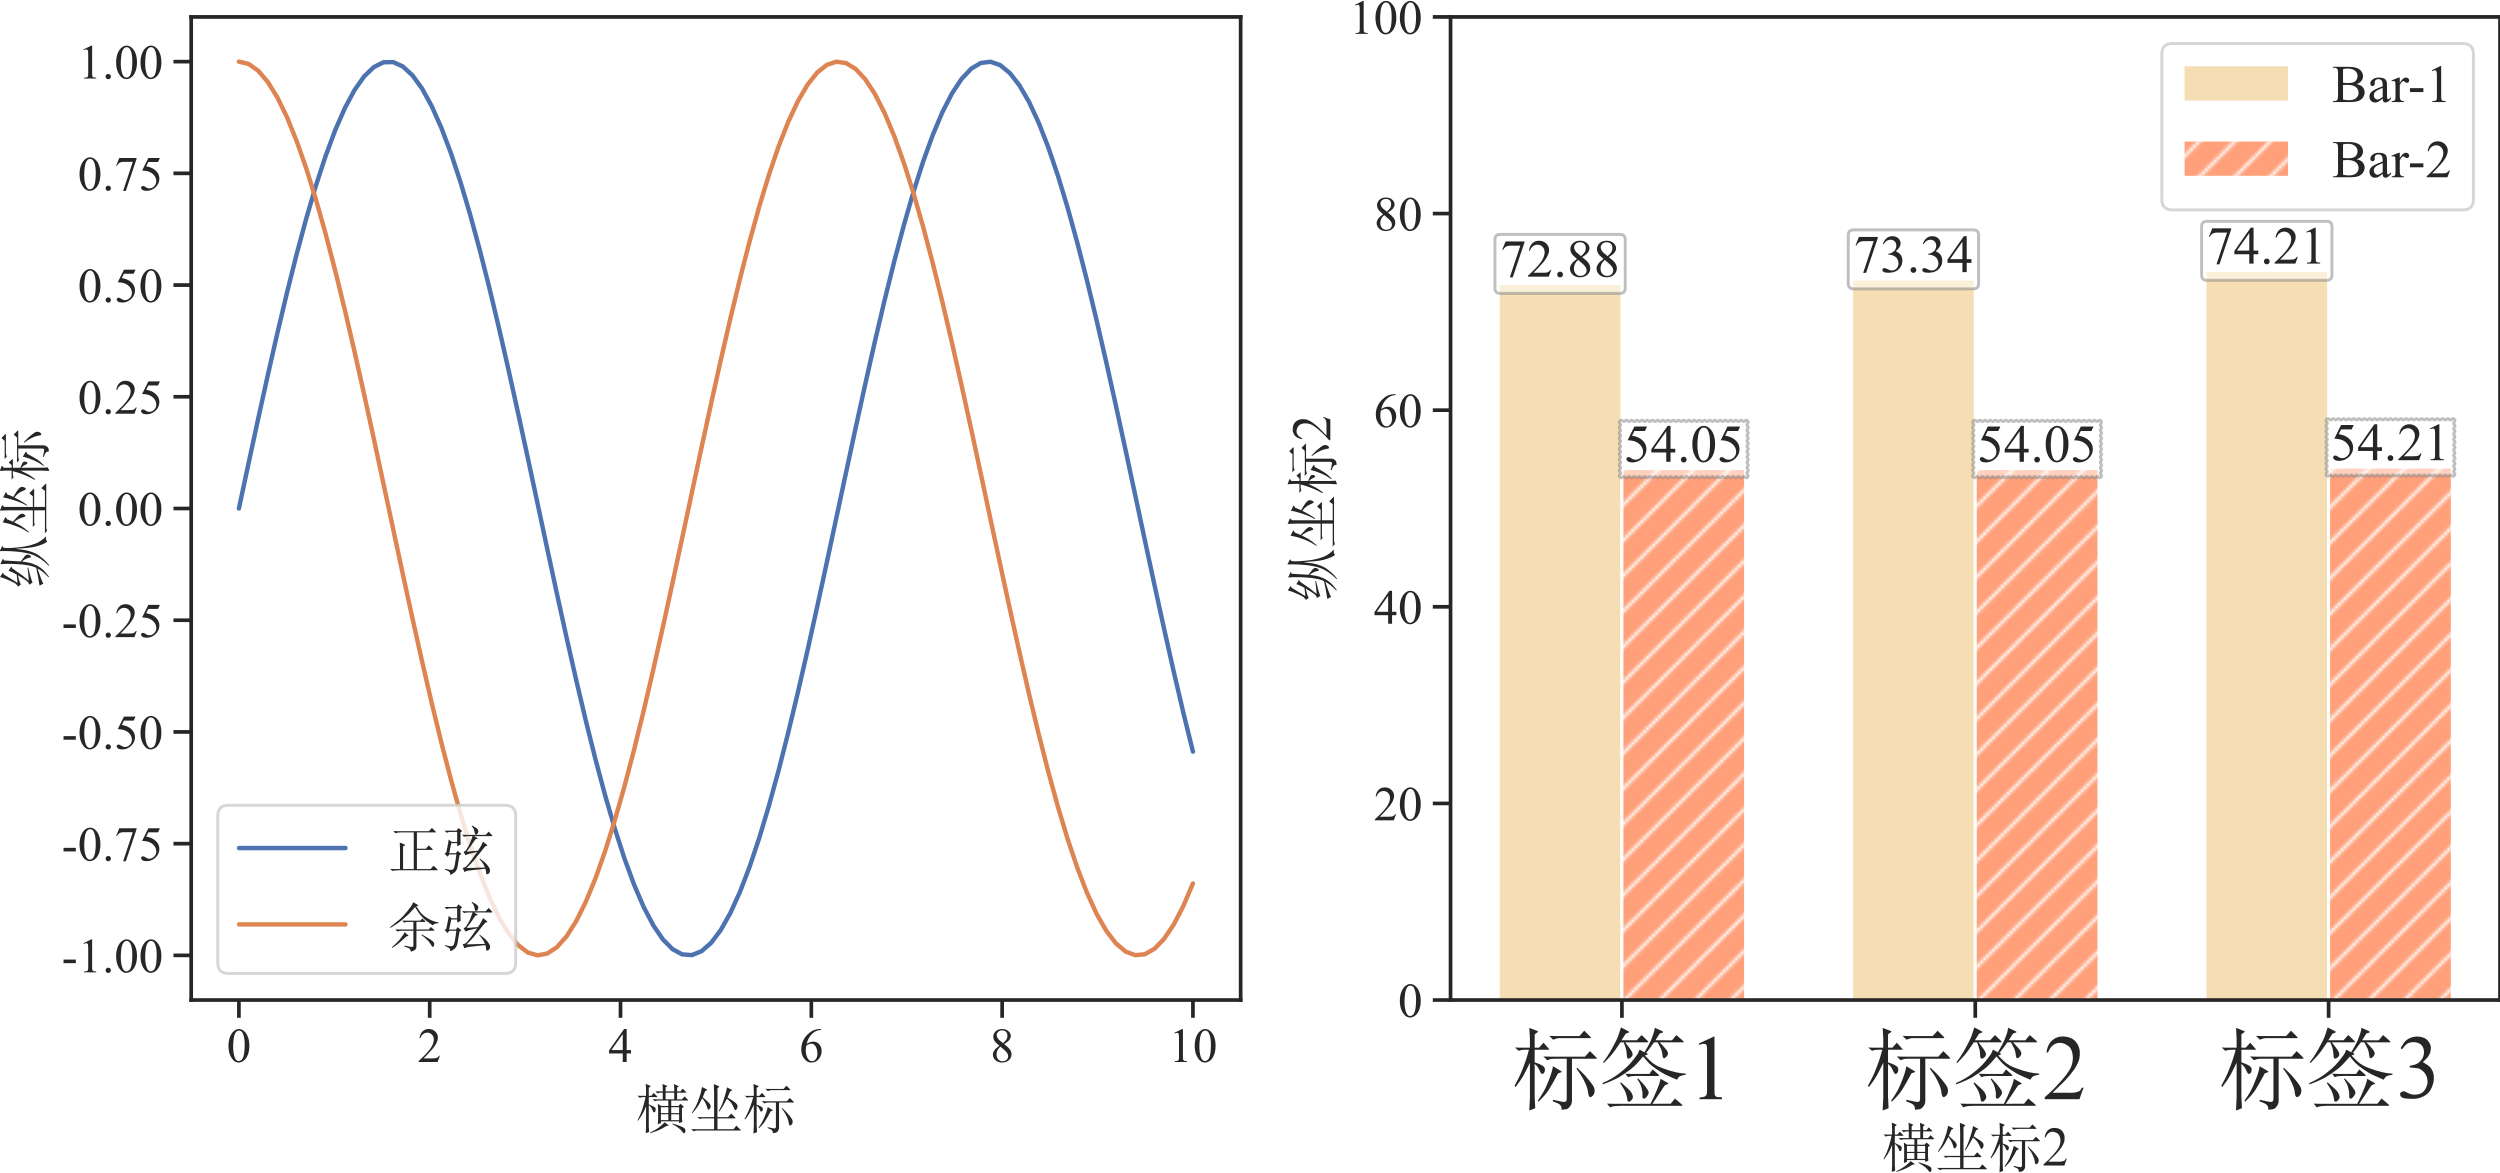 <?xml version="1.0" encoding="utf-8" standalone="no"?>
<!DOCTYPE svg PUBLIC "-//W3C//DTD SVG 1.1//EN"
  "http://www.w3.org/Graphics/SVG/1.1/DTD/svg11.dtd">
<!-- Created with matplotlib (https://matplotlib.org/) -->
<svg height="396.795pt" version="1.1" viewBox="0 0 845.891 396.795" width="845.891pt" xmlns="http://www.w3.org/2000/svg" xmlns:xlink="http://www.w3.org/1999/xlink">
 <defs>
  <style type="text/css">*{stroke-linecap:butt;stroke-linejoin:round;}</style>
 </defs>
 <g id="figure_1">
  <g id="patch_1">
   <path d="M 0 396.795 
L 845.891 396.795 
L 845.891 0 
L 0 0 
z
" style="fill:#ffffff;"/>
  </g>
  <g id="axes_1">
   <g id="patch_2">
    <path d="M 64.691 338.369 
L 419.781 338.369 
L 419.781 5.729 
L 64.691 5.729 
z
" style="fill:#ffffff;"/>
   </g>
   <g id="matplotlib.axis_1">
    <g id="xtick_1">
     <g id="line2d_1">
      <defs>
       <path d="M 0 0 
L 0 6 
" id="mabc89a16c5" style="stroke:#262626;stroke-width:1.25;"/>
      </defs>
      <g>
       <use style="fill:#262626;stroke:#262626;stroke-width:1.25;" x="80.831" xlink:href="#mabc89a16c5" y="338.369"/>
      </g>
     </g>
     <g id="text_1">
      <!-- 0 -->
      <g style="fill:#262626;" transform="translate(76.706 359.326)scale(0.165 -0.165)">
       <defs>
        <path d="M 3.609 32.719 
Q 3.609 44.047 7.031 52.219 
Q 10.453 60.406 16.109 64.406 
Q 20.516 67.578 25.203 67.578 
Q 32.812 67.578 38.875 59.812 
Q 46.438 50.203 46.438 33.734 
Q 46.438 22.219 43.109 14.156 
Q 39.797 6.109 34.641 2.469 
Q 29.5 -1.172 24.703 -1.172 
Q 15.234 -1.172 8.938 10.016 
Q 3.609 19.438 3.609 32.719 
z
M 13.188 31.5 
Q 13.188 17.828 16.547 9.188 
Q 19.344 1.906 24.859 1.906 
Q 27.484 1.906 30.312 4.266 
Q 33.156 6.641 34.625 12.203 
Q 36.859 20.609 36.859 35.891 
Q 36.859 47.219 34.516 54.781 
Q 32.766 60.406 29.984 62.75 
Q 27.984 64.359 25.141 64.359 
Q 21.828 64.359 19.234 61.375 
Q 15.719 57.328 14.453 48.625 
Q 13.188 39.938 13.188 31.5 
z
" id="TimesNewRomanPSMT-48"/>
       </defs>
       <use xlink:href="#TimesNewRomanPSMT-48"/>
      </g>
     </g>
    </g>
    <g id="xtick_2">
     <g id="line2d_2">
      <g>
       <use style="fill:#262626;stroke:#262626;stroke-width:1.25;" x="145.393" xlink:href="#mabc89a16c5" y="338.369"/>
      </g>
     </g>
     <g id="text_2">
      <!-- 2 -->
      <g style="fill:#262626;" transform="translate(141.268 359.326)scale(0.165 -0.165)">
       <defs>
        <path d="M 45.844 12.75 
L 41.219 0 
L 2.156 0 
L 2.156 1.812 
Q 19.391 17.531 26.422 27.484 
Q 33.453 37.453 33.453 45.703 
Q 33.453 52 29.594 56.047 
Q 25.734 60.109 20.359 60.109 
Q 15.484 60.109 11.594 57.25 
Q 7.719 54.391 5.859 48.875 
L 4.047 48.875 
Q 5.281 57.906 10.328 62.734 
Q 15.375 67.578 22.953 67.578 
Q 31 67.578 36.391 62.406 
Q 41.797 57.234 41.797 50.203 
Q 41.797 45.172 39.453 40.141 
Q 35.844 32.234 27.734 23.391 
Q 15.578 10.109 12.547 7.375 
L 29.828 7.375 
Q 35.109 7.375 37.234 7.766 
Q 39.359 8.156 41.062 9.344 
Q 42.781 10.547 44.047 12.75 
z
" id="TimesNewRomanPSMT-50"/>
       </defs>
       <use xlink:href="#TimesNewRomanPSMT-50"/>
      </g>
     </g>
    </g>
    <g id="xtick_3">
     <g id="line2d_3">
      <g>
       <use style="fill:#262626;stroke:#262626;stroke-width:1.25;" x="209.955" xlink:href="#mabc89a16c5" y="338.369"/>
      </g>
     </g>
     <g id="text_3">
      <!-- 4 -->
      <g style="fill:#262626;" transform="translate(205.83 359.326)scale(0.165 -0.165)">
       <defs>
        <path d="M 46.531 24.422 
L 46.531 17.484 
L 37.641 17.484 
L 37.641 0 
L 29.594 0 
L 29.594 17.484 
L 1.562 17.484 
L 1.562 23.734 
L 32.281 67.578 
L 37.641 67.578 
L 37.641 24.422 
z
M 29.594 24.422 
L 29.594 57.281 
L 6.344 24.422 
z
" id="TimesNewRomanPSMT-52"/>
       </defs>
       <use xlink:href="#TimesNewRomanPSMT-52"/>
      </g>
     </g>
    </g>
    <g id="xtick_4">
     <g id="line2d_4">
      <g>
       <use style="fill:#262626;stroke:#262626;stroke-width:1.25;" x="274.517" xlink:href="#mabc89a16c5" y="338.369"/>
      </g>
     </g>
     <g id="text_4">
      <!-- 6 -->
      <g style="fill:#262626;" transform="translate(270.392 359.326)scale(0.165 -0.165)">
       <defs>
        <path d="M 44.828 67.578 
L 44.828 65.766 
Q 38.375 65.141 34.297 63.203 
Q 30.219 61.281 26.234 57.328 
Q 22.266 53.375 19.656 48.516 
Q 17.047 43.656 15.281 36.969 
Q 22.312 41.797 29.391 41.797 
Q 36.188 41.797 41.156 36.328 
Q 46.141 30.859 46.141 22.266 
Q 46.141 13.969 41.109 7.125 
Q 35.062 -1.172 25.094 -1.172 
Q 18.312 -1.172 13.578 3.328 
Q 4.297 12.062 4.297 25.984 
Q 4.297 34.859 7.859 42.859 
Q 11.422 50.875 18.031 57.078 
Q 24.656 63.281 30.703 65.422 
Q 36.766 67.578 42 67.578 
z
M 14.453 33.406 
Q 13.578 26.812 13.578 22.75 
Q 13.578 18.062 15.312 12.562 
Q 17.047 7.078 20.453 3.859 
Q 22.953 1.562 26.516 1.562 
Q 30.766 1.562 34.109 5.562 
Q 37.453 9.578 37.453 17 
Q 37.453 25.344 34.125 31.438 
Q 30.812 37.547 24.703 37.547 
Q 22.859 37.547 20.734 36.766 
Q 18.609 35.984 14.453 33.406 
z
" id="TimesNewRomanPSMT-54"/>
       </defs>
       <use xlink:href="#TimesNewRomanPSMT-54"/>
      </g>
     </g>
    </g>
    <g id="xtick_5">
     <g id="line2d_5">
      <g>
       <use style="fill:#262626;stroke:#262626;stroke-width:1.25;" x="339.079" xlink:href="#mabc89a16c5" y="338.369"/>
      </g>
     </g>
     <g id="text_5">
      <!-- 8 -->
      <g style="fill:#262626;" transform="translate(334.954 359.326)scale(0.165 -0.165)">
       <defs>
        <path d="M 19.188 33.344 
Q 11.328 39.797 9.047 43.703 
Q 6.781 47.609 6.781 51.812 
Q 6.781 58.25 11.766 62.906 
Q 16.75 67.578 25 67.578 
Q 33.016 67.578 37.891 63.234 
Q 42.781 58.891 42.781 53.328 
Q 42.781 49.609 40.141 45.75 
Q 37.5 41.891 29.156 36.672 
Q 37.75 30.031 40.531 26.219 
Q 44.234 21.234 44.234 15.719 
Q 44.234 8.734 38.906 3.781 
Q 33.594 -1.172 24.953 -1.172 
Q 15.531 -1.172 10.25 4.734 
Q 6.062 9.469 6.062 15.094 
Q 6.062 19.484 9.016 23.797 
Q 11.969 28.125 19.188 33.344 
z
M 26.859 38.578 
Q 32.719 43.844 34.281 46.891 
Q 35.844 49.953 35.844 53.812 
Q 35.844 58.938 32.953 61.844 
Q 30.078 64.75 25.094 64.75 
Q 20.125 64.75 17 61.859 
Q 13.875 58.984 13.875 55.125 
Q 13.875 52.594 15.156 50.047 
Q 16.453 47.516 18.844 45.219 
z
M 21.484 31.5 
Q 17.438 28.078 15.484 24.047 
Q 13.531 20.016 13.531 15.328 
Q 13.531 9.031 16.969 5.25 
Q 20.406 1.469 25.734 1.469 
Q 31 1.469 34.172 4.438 
Q 37.359 7.422 37.359 11.672 
Q 37.359 15.188 35.5 17.969 
Q 32.031 23.141 21.484 31.5 
z
" id="TimesNewRomanPSMT-56"/>
       </defs>
       <use xlink:href="#TimesNewRomanPSMT-56"/>
      </g>
     </g>
    </g>
    <g id="xtick_6">
     <g id="line2d_6">
      <g>
       <use style="fill:#262626;stroke:#262626;stroke-width:1.25;" x="403.641" xlink:href="#mabc89a16c5" y="338.369"/>
      </g>
     </g>
     <g id="text_6">
      <!-- 10 -->
      <g style="fill:#262626;" transform="translate(395.391 359.326)scale(0.165 -0.165)">
       <defs>
        <path d="M 11.719 59.719 
L 27.828 67.578 
L 29.438 67.578 
L 29.438 11.672 
Q 29.438 6.109 29.906 4.734 
Q 30.375 3.375 31.828 2.641 
Q 33.297 1.906 37.797 1.812 
L 37.797 0 
L 12.891 0 
L 12.891 1.812 
Q 17.578 1.906 18.938 2.609 
Q 20.312 3.328 20.844 4.516 
Q 21.391 5.719 21.391 11.672 
L 21.391 47.406 
Q 21.391 54.641 20.906 56.688 
Q 20.562 58.25 19.656 58.984 
Q 18.75 59.719 17.484 59.719 
Q 15.672 59.719 12.453 58.203 
z
" id="TimesNewRomanPSMT-49"/>
       </defs>
       <use xlink:href="#TimesNewRomanPSMT-49"/>
       <use x="50" xlink:href="#TimesNewRomanPSMT-48"/>
      </g>
     </g>
    </g>
    <g id="text_7">
     <!-- 横坐标 -->
     <g style="fill:#262626;" transform="translate(215.236 380.591)scale(0.18 -0.18)">
      <defs>
       <path d="M 2.594 8.547 
Q 6.391 15.828 8.812 21.625 
Q 11.234 27.438 13.766 36.219 
Q 16.312 45.016 16.656 47.172 
L 17.438 52.203 
L 13.672 52.203 
Q 10.156 52.203 6.688 50.688 
L 2.594 54.734 
L 9.031 54.547 
L 18.656 54.547 
L 18.656 65.766 
L 18.062 77.094 
L 26.266 73.484 
Q 27.344 73 27.391 72.703 
Q 27.438 72.406 26.516 71.734 
L 23.781 69.625 
L 23.781 54.547 
L 28.766 54.547 
L 33.016 60.016 
L 39.656 53.219 
Q 40.094 52.688 39.969 52.438 
Q 39.844 52.203 39.156 52.203 
L 23.781 52.203 
L 23.781 38.719 
Q 32.906 34.422 34.297 33.484 
Q 35.688 32.562 36.219 31.734 
Q 36.766 30.906 36.766 29.25 
Q 36.719 28.219 36.203 25.844 
Q 35.688 23.484 33.688 23.531 
Q 32.672 23.531 32.297 24.062 
Q 31.938 24.609 31.781 25.203 
L 31.344 26.766 
Q 30.812 28.266 29.266 30.922 
Q 27.734 33.594 26.516 34.672 
L 23.781 37.109 
L 23.781 -2.547 
L 24.469 -13.141 
Q 23.688 -13.672 22.969 -14.062 
Q 22.266 -14.453 18.062 -15.625 
L 18.656 -3.031 
L 18.656 34.719 
Q 17 30.719 14.156 24.484 
Q 11.328 18.266 3.719 7.812 
z
M 53.562 4.641 
L 60.359 -0.141 
Q 61.281 -0.828 61.25 -1.188 
Q 61.234 -1.562 60.109 -1.656 
L 57.234 -2 
Q 52.938 -4.688 47.219 -7.828 
Q 41.5 -10.984 26.703 -15.828 
L 26.266 -14.656 
Q 36.281 -9.672 42.031 -5.516 
Q 47.797 -1.375 53.562 4.641 
z
M 50.047 47.953 
L 50.047 60.5 
L 46.922 60.5 
Q 43.062 60.5 40.281 59.031 
L 36.141 63.031 
L 42.781 62.797 
L 50.047 62.797 
L 50.047 67.328 
L 49.609 76.703 
L 57.234 73.641 
Q 58.547 73.047 58.562 72.797 
Q 58.594 72.562 57.719 71.969 
L 55.422 70.453 
L 55.422 62.797 
L 71.625 62.797 
L 71.625 67.438 
L 71.094 76.656 
L 78.766 73.141 
Q 80.078 72.516 80.094 72.234 
Q 80.125 71.969 79.344 71.484 
L 77 69.969 
L 77 62.797 
L 83.203 62.797 
L 87.547 67.969 
L 93.844 61.719 
Q 94.578 60.938 94.422 60.719 
Q 94.281 60.5 93.656 60.5 
L 77 60.5 
L 77 47.953 
L 86.141 47.953 
L 91.109 53.375 
L 97.219 47.172 
Q 98 46.344 97.844 46 
Q 97.703 45.656 96.781 45.656 
L 65.969 45.656 
L 65.969 35.453 
L 79.594 35.406 
L 83.25 39.547 
L 88.578 35.109 
Q 89.547 34.281 89.516 33.859 
Q 89.5 33.453 88.672 32.906 
L 86.141 31.203 
L 86.141 13.031 
L 86.766 5.422 
Q 86.031 5.031 85.781 4.906 
Q 85.547 4.781 82.672 3.906 
L 80.766 3.328 
L 80.766 6.547 
L 46.578 6.547 
L 46.578 3.125 
Q 44.281 2.094 40.766 1.125 
L 41.359 10.156 
L 41.359 28.766 
L 40.766 39.5 
L 46.969 35.5 
L 60.547 35.453 
L 60.547 45.656 
L 42.781 45.656 
Q 38.375 45.656 37.062 44.969 
L 35.359 44.188 
L 31.062 48.25 
L 37.844 47.953 
z
M 46.578 8.844 
L 60.547 8.844 
L 60.547 19.875 
L 46.578 19.875 
z
M 46.578 21.969 
L 60.547 21.969 
L 60.547 33.156 
L 46.578 33.156 
z
M 55.422 47.953 
L 71.625 47.953 
L 71.625 60.5 
L 55.422 60.5 
z
M 65.969 8.844 
L 80.766 8.844 
L 80.766 19.875 
L 65.969 19.875 
z
M 65.969 21.969 
L 80.766 21.969 
L 80.766 33.156 
L 65.969 33.156 
z
M 67.969 1.375 
L 68.453 2.438 
Q 78.562 -0.438 84.766 -3.047 
Q 90.969 -5.672 91.891 -7.766 
Q 92.828 -9.859 92.719 -11.672 
Q 92.531 -14.312 91.484 -15.156 
Q 90.438 -16.016 89.656 -15.922 
Q 88.812 -15.875 86.781 -13.031 
Q 84.766 -10.203 80.828 -6.766 
Q 76.906 -3.328 67.969 1.375 
z
" id="UNAVAILABLE-27178"/>
       <path d="M 3.375 -7.953 
L 7.031 -8.203 
L 46.578 -8.203 
L 46.578 12.016 
L 24.859 12.062 
Q 21.875 12.062 19.578 10.75 
L 15.094 14.797 
L 18.891 14.5 
L 46.578 14.5 
L 46.578 59.422 
L 46.047 76.562 
L 55.375 72.656 
Q 56.344 72.219 56.359 71.953 
Q 56.391 71.688 55.375 70.75 
L 52.875 68.5 
L 52.875 14.5 
L 72.797 14.5 
L 78.656 21.234 
L 86.141 13.672 
Q 87.156 12.547 87.031 12.297 
Q 86.922 12.062 85.547 12.062 
L 52.875 12.062 
L 52.875 -8.203 
L 83.109 -8.203 
L 88.328 -1.562 
L 96.578 -9.672 
Q 97.016 -10.156 96.938 -10.422 
Q 96.875 -10.688 95.656 -10.688 
L 15.328 -10.688 
Q 11.719 -10.688 8.062 -12.25 
z
M 25.25 52 
Q 33.203 45.016 35.672 42.5 
Q 38.141 39.984 39.141 38.172 
Q 40.141 36.375 40.203 34.953 
Q 40.281 33.547 39.406 31.734 
Q 38.672 30.219 37.688 29.266 
Q 36.719 28.328 36.031 28.422 
Q 35.641 28.422 35.109 28.766 
Q 34.578 29.109 33.281 33.562 
Q 31.984 38.031 30.25 41.328 
Q 28.516 44.625 24.359 50.047 
Q 21.141 43.359 17.891 37.688 
Q 14.656 32.031 5.719 21.625 
L 4.781 22.516 
Q 8.5 28.328 11.297 33.375 
Q 14.109 38.422 17.016 46.328 
Q 19.922 54.25 21 58 
Q 22.078 61.766 23.969 71.141 
L 32.469 66.797 
Q 33.844 66.062 33.859 65.75 
Q 33.891 65.438 32.719 64.797 
L 29.828 63.188 
Q 27.156 56.344 25.25 52 
z
M 71.828 51.266 
Q 82.234 45.062 85.406 42.547 
Q 88.578 40.047 89.578 38.312 
Q 90.578 36.578 90.625 35.031 
Q 90.672 33.5 90.094 31.688 
Q 89.359 29.641 88.359 28.641 
Q 87.359 27.641 86.516 27.594 
Q 85.688 27.547 84.516 29.984 
Q 84.281 30.422 83.031 33.391 
Q 81.781 36.375 79.469 40.109 
Q 77.156 43.844 70.797 49.031 
Q 62.406 33.344 59.328 29.156 
L 56.203 24.812 
L 55.219 25.781 
Q 58.25 31.109 60.172 35.516 
Q 62.109 39.938 63.25 43.203 
Q 64.406 46.484 66.641 53.688 
Q 68.891 60.891 69.234 62.594 
L 70.797 70.453 
L 80.031 65.672 
Q 80.672 65.281 80.609 64.969 
Q 80.562 64.656 79.891 64.312 
L 76.516 62.547 
z
" id="UNAVAILABLE-22352"/>
       <path d="M 3.859 11.234 
Q 6.156 15.484 8.672 20.438 
Q 11.188 25.391 14.312 33.734 
Q 17.438 42.094 18.5 46.141 
L 20.125 52.047 
L 15.094 52.047 
Q 11.328 52.047 8.594 50.828 
L 4.344 54.594 
L 10.359 54.391 
L 21.234 54.391 
L 21.234 64.5 
L 20.562 76.703 
L 29.156 73.391 
Q 30.422 72.859 30.516 72.578 
Q 30.609 72.312 29.156 71.297 
L 26.609 69.531 
L 26.609 54.391 
L 31.5 54.391 
L 36.578 60.016 
L 42.391 53.375 
Q 43.109 52.484 43.031 52.266 
Q 42.969 52.047 42.391 52.047 
L 26.609 52.047 
L 26.609 37.891 
Q 28.859 37.062 30.906 36.297 
Q 32.953 35.547 35.641 33.938 
Q 38.328 32.328 38.172 29.484 
Q 38.031 26.656 36.812 25.609 
Q 35.594 24.562 34.719 24.797 
Q 33.844 25.047 32.906 27.094 
Q 31.984 29.156 30.984 31.047 
Q 29.984 32.953 28.516 34.328 
L 26.609 36.141 
L 26.609 -0.922 
L 27.25 -13.812 
Q 22.906 -15.766 20.516 -16.406 
L 21.234 -2.344 
L 21.234 37.453 
Q 16.75 27.984 13.938 22.953 
Q 11.141 17.922 5.125 10.109 
z
M 29.984 -5.516 
Q 36.578 3.656 39.672 10.828 
Q 42.781 18.016 44.391 22.625 
Q 46 27.25 46.438 29.5 
L 47.266 33.453 
L 55.422 28.609 
Q 57.328 27.438 57.203 27.125 
Q 57.078 26.812 55.609 26.312 
L 52.984 25.391 
Q 46.531 13.281 42.578 7.031 
Q 38.625 0.781 30.953 -6.391 
z
M 88.969 50.531 
L 96.234 43.266 
Q 96.875 42.578 96.719 42.25 
Q 96.578 41.938 95.906 41.938 
L 68.656 41.938 
L 68.656 -5.219 
Q 68.656 -7.562 67.969 -9.266 
Q 67.281 -10.984 65.516 -12.953 
Q 63.766 -14.938 61.672 -15.047 
L 57.125 -15.672 
Q 57.031 -14.109 56.766 -12.844 
Q 56.5 -11.578 55.219 -10.062 
Q 53.953 -8.547 46.969 -6.062 
L 47.359 -4.391 
Q 58.594 -6.984 60.062 -6.781 
Q 61.469 -6.641 62.109 -5.922 
Q 62.75 -5.219 62.75 -3.078 
L 62.75 41.938 
L 49.562 41.938 
Q 44.922 41.938 43.219 41.156 
L 40.828 40.188 
L 36.422 44.484 
L 45.172 44.234 
L 83.25 44.234 
z
M 82.516 73.578 
L 89.5 66.609 
Q 90.141 65.922 90.031 65.547 
Q 89.938 65.188 89.5 65.188 
L 55.031 65.188 
Q 53.172 65.188 51.875 64.891 
Q 50.594 64.594 47.359 63.422 
L 43.109 67.719 
L 50.688 67.484 
L 77.047 67.484 
z
M 74.562 31.734 
Q 81 25.688 83.641 22.75 
Q 86.281 19.828 89.188 16.094 
Q 92.094 12.359 93.109 10.453 
Q 94.141 8.547 94.203 6.344 
Q 94.281 4.156 93.703 2.641 
Q 93.016 0.875 91.578 -0.297 
Q 90.141 -1.469 89.359 -1.375 
Q 88.281 -1.266 87.734 -0.141 
Q 87.203 0.984 86.859 3.781 
Q 86.531 6.594 85.672 9.25 
Q 84.812 11.922 83.469 14.844 
Q 82.125 17.781 80.562 20.609 
Q 79 23.438 73.688 30.812 
z
" id="UNAVAILABLE-26631"/>
      </defs>
      <use xlink:href="#UNAVAILABLE-27178"/>
      <use x="100" xlink:href="#UNAVAILABLE-22352"/>
      <use x="200" xlink:href="#UNAVAILABLE-26631"/>
     </g>
    </g>
   </g>
   <g id="matplotlib.axis_2">
    <g id="ytick_1">
     <g id="line2d_7">
      <defs>
       <path d="M 0 0 
L -6 0 
" id="m5ae711da10" style="stroke:#262626;stroke-width:1.25;"/>
      </defs>
      <g>
       <use style="fill:#262626;stroke:#262626;stroke-width:1.25;" x="64.691" xlink:href="#m5ae711da10" y="323.257"/>
      </g>
     </g>
     <g id="text_8">
      <!-- -1.00 -->
      <g style="fill:#262626;" transform="translate(20.822 328.985)scale(0.165 -0.165)">
       <defs>
        <path d="M 4.047 26.125 
L 29.297 26.125 
L 29.297 18.75 
L 4.047 18.75 
z
" id="TimesNewRomanPSMT-45"/>
        <path d="M 12.5 9.469 
Q 14.797 9.469 16.359 7.875 
Q 17.922 6.297 17.922 4.047 
Q 17.922 1.812 16.328 0.219 
Q 14.75 -1.375 12.5 -1.375 
Q 10.25 -1.375 8.656 0.219 
Q 7.078 1.812 7.078 4.047 
Q 7.078 6.344 8.656 7.906 
Q 10.25 9.469 12.5 9.469 
z
" id="TimesNewRomanPSMT-46"/>
       </defs>
       <use xlink:href="#TimesNewRomanPSMT-45"/>
       <use x="33.301" xlink:href="#TimesNewRomanPSMT-49"/>
       <use x="83.301" xlink:href="#TimesNewRomanPSMT-46"/>
       <use x="108.301" xlink:href="#TimesNewRomanPSMT-48"/>
       <use x="158.301" xlink:href="#TimesNewRomanPSMT-48"/>
      </g>
     </g>
    </g>
    <g id="ytick_2">
     <g id="line2d_8">
      <g>
       <use style="fill:#262626;stroke:#262626;stroke-width:1.25;" x="64.691" xlink:href="#m5ae711da10" y="285.456"/>
      </g>
     </g>
     <g id="text_9">
      <!-- -0.75 -->
      <g style="fill:#262626;" transform="translate(20.822 291.184)scale(0.165 -0.165)">
       <defs>
        <path d="M 10.062 66.219 
L 45.562 66.219 
L 45.562 64.359 
L 23.484 -1.375 
L 18.016 -1.375 
L 37.797 58.25 
L 19.578 58.25 
Q 14.062 58.25 11.719 56.938 
Q 7.625 54.688 5.125 50 
L 3.719 50.531 
z
" id="TimesNewRomanPSMT-55"/>
        <path d="M 43.406 66.219 
L 39.594 57.906 
L 19.672 57.906 
L 15.328 49.031 
Q 28.266 47.125 35.844 39.406 
Q 42.328 32.766 42.328 23.781 
Q 42.328 18.562 40.203 14.109 
Q 38.094 9.672 34.859 6.547 
Q 31.641 3.422 27.688 1.516 
Q 22.078 -1.172 16.156 -1.172 
Q 10.203 -1.172 7.484 0.844 
Q 4.781 2.875 4.781 5.328 
Q 4.781 6.688 5.906 7.734 
Q 7.031 8.797 8.734 8.797 
Q 10.016 8.797 10.969 8.406 
Q 11.922 8.016 14.203 6.391 
Q 17.875 3.859 21.625 3.859 
Q 27.344 3.859 31.656 8.172 
Q 35.984 12.5 35.984 18.703 
Q 35.984 24.703 32.125 29.906 
Q 28.266 35.109 21.484 37.938 
Q 16.156 40.141 6.984 40.484 
L 19.672 66.219 
z
" id="TimesNewRomanPSMT-53"/>
       </defs>
       <use xlink:href="#TimesNewRomanPSMT-45"/>
       <use x="33.301" xlink:href="#TimesNewRomanPSMT-48"/>
       <use x="83.301" xlink:href="#TimesNewRomanPSMT-46"/>
       <use x="108.301" xlink:href="#TimesNewRomanPSMT-55"/>
       <use x="158.301" xlink:href="#TimesNewRomanPSMT-53"/>
      </g>
     </g>
    </g>
    <g id="ytick_3">
     <g id="line2d_9">
      <g>
       <use style="fill:#262626;stroke:#262626;stroke-width:1.25;" x="64.691" xlink:href="#m5ae711da10" y="247.655"/>
      </g>
     </g>
     <g id="text_10">
      <!-- -0.50 -->
      <g style="fill:#262626;" transform="translate(20.822 253.383)scale(0.165 -0.165)">
       <use xlink:href="#TimesNewRomanPSMT-45"/>
       <use x="33.301" xlink:href="#TimesNewRomanPSMT-48"/>
       <use x="83.301" xlink:href="#TimesNewRomanPSMT-46"/>
       <use x="108.301" xlink:href="#TimesNewRomanPSMT-53"/>
       <use x="158.301" xlink:href="#TimesNewRomanPSMT-48"/>
      </g>
     </g>
    </g>
    <g id="ytick_4">
     <g id="line2d_10">
      <g>
       <use style="fill:#262626;stroke:#262626;stroke-width:1.25;" x="64.691" xlink:href="#m5ae711da10" y="209.854"/>
      </g>
     </g>
     <g id="text_11">
      <!-- -0.25 -->
      <g style="fill:#262626;" transform="translate(20.822 215.582)scale(0.165 -0.165)">
       <use xlink:href="#TimesNewRomanPSMT-45"/>
       <use x="33.301" xlink:href="#TimesNewRomanPSMT-48"/>
       <use x="83.301" xlink:href="#TimesNewRomanPSMT-46"/>
       <use x="108.301" xlink:href="#TimesNewRomanPSMT-50"/>
       <use x="158.301" xlink:href="#TimesNewRomanPSMT-53"/>
      </g>
     </g>
    </g>
    <g id="ytick_5">
     <g id="line2d_11">
      <g>
       <use style="fill:#262626;stroke:#262626;stroke-width:1.25;" x="64.691" xlink:href="#m5ae711da10" y="172.053"/>
      </g>
     </g>
     <g id="text_12">
      <!-- 0.00 -->
      <g style="fill:#262626;" transform="translate(26.316 177.781)scale(0.165 -0.165)">
       <use xlink:href="#TimesNewRomanPSMT-48"/>
       <use x="50" xlink:href="#TimesNewRomanPSMT-46"/>
       <use x="75" xlink:href="#TimesNewRomanPSMT-48"/>
       <use x="125" xlink:href="#TimesNewRomanPSMT-48"/>
      </g>
     </g>
    </g>
    <g id="ytick_6">
     <g id="line2d_12">
      <g>
       <use style="fill:#262626;stroke:#262626;stroke-width:1.25;" x="64.691" xlink:href="#m5ae711da10" y="134.252"/>
      </g>
     </g>
     <g id="text_13">
      <!-- 0.25 -->
      <g style="fill:#262626;" transform="translate(26.316 139.98)scale(0.165 -0.165)">
       <use xlink:href="#TimesNewRomanPSMT-48"/>
       <use x="50" xlink:href="#TimesNewRomanPSMT-46"/>
       <use x="75" xlink:href="#TimesNewRomanPSMT-50"/>
       <use x="125" xlink:href="#TimesNewRomanPSMT-53"/>
      </g>
     </g>
    </g>
    <g id="ytick_7">
     <g id="line2d_13">
      <g>
       <use style="fill:#262626;stroke:#262626;stroke-width:1.25;" x="64.691" xlink:href="#m5ae711da10" y="96.451"/>
      </g>
     </g>
     <g id="text_14">
      <!-- 0.50 -->
      <g style="fill:#262626;" transform="translate(26.316 102.179)scale(0.165 -0.165)">
       <use xlink:href="#TimesNewRomanPSMT-48"/>
       <use x="50" xlink:href="#TimesNewRomanPSMT-46"/>
       <use x="75" xlink:href="#TimesNewRomanPSMT-53"/>
       <use x="125" xlink:href="#TimesNewRomanPSMT-48"/>
      </g>
     </g>
    </g>
    <g id="ytick_8">
     <g id="line2d_14">
      <g>
       <use style="fill:#262626;stroke:#262626;stroke-width:1.25;" x="64.691" xlink:href="#m5ae711da10" y="58.65"/>
      </g>
     </g>
     <g id="text_15">
      <!-- 0.75 -->
      <g style="fill:#262626;" transform="translate(26.316 64.378)scale(0.165 -0.165)">
       <use xlink:href="#TimesNewRomanPSMT-48"/>
       <use x="50" xlink:href="#TimesNewRomanPSMT-46"/>
       <use x="75" xlink:href="#TimesNewRomanPSMT-55"/>
       <use x="125" xlink:href="#TimesNewRomanPSMT-53"/>
      </g>
     </g>
    </g>
    <g id="ytick_9">
     <g id="line2d_15">
      <g>
       <use style="fill:#262626;stroke:#262626;stroke-width:1.25;" x="64.691" xlink:href="#m5ae711da10" y="20.849"/>
      </g>
     </g>
     <g id="text_16">
      <!-- 1.00 -->
      <g style="fill:#262626;" transform="translate(26.316 26.577)scale(0.165 -0.165)">
       <use xlink:href="#TimesNewRomanPSMT-49"/>
       <use x="50" xlink:href="#TimesNewRomanPSMT-46"/>
       <use x="75" xlink:href="#TimesNewRomanPSMT-48"/>
       <use x="125" xlink:href="#TimesNewRomanPSMT-48"/>
      </g>
     </g>
    </g>
    <g id="text_17">
     <!-- 纵坐标 -->
     <g style="fill:#262626;" transform="translate(13.728 199.049)rotate(-90)scale(0.18 -0.18)">
      <defs>
       <path d="M 21.141 76.266 
L 28.656 71.391 
Q 29.344 70.906 29.312 70.703 
Q 29.297 70.516 28.562 70.219 
L 26.172 69.234 
Q 18.5 56.391 10.203 43.172 
L 25.875 44.922 
Q 31.156 54.641 31.984 57.812 
L 32.672 60.297 
L 39.984 55.719 
Q 40.719 55.219 40.734 54.953 
Q 40.766 54.688 39.844 54.344 
L 37.641 53.562 
Q 24.906 35.203 24.516 34.672 
L 15.578 23.578 
L 14.406 22.078 
Q 26.172 22.797 38.625 24.562 
L 38.672 23.188 
Q 18.5 18.312 14.203 16.453 
L 10.688 14.984 
L 6.734 21.438 
Q 9.422 22.078 10.859 23.125 
Q 12.312 24.172 14.312 26.641 
Q 16.312 29.109 18.312 32.469 
L 24.516 42.625 
Q 22.172 41.938 21.047 41.703 
L 15.875 40.484 
Q 12.016 39.453 7.031 37.016 
L 3.172 42.234 
Q 5.953 44.141 8 46.156 
Q 10.062 48.188 14.25 57.828 
Q 18.453 67.484 19.531 71 
L 21.141 76.266 
z
M 4.938 1.906 
Q 25.391 5.125 38.484 8.25 
Q 39.266 9.812 39.766 10.953 
Q 40.281 12.109 41.062 14.719 
Q 41.844 17.328 42.375 19.75 
Q 42.922 22.172 43.547 26.078 
Q 44.188 29.984 44.625 33.781 
Q 45.062 37.594 45.453 44.75 
Q 45.844 51.906 45.844 54.438 
L 45.906 64.891 
L 45.359 75.641 
L 54.438 71.391 
Q 55.469 70.844 55.484 70.625 
Q 55.516 70.406 54.344 69.828 
L 52.25 68.75 
Q 51.703 59.328 51.469 54.688 
L 50.734 42.672 
L 50.438 37.312 
Q 53.562 34.719 56.609 32.562 
Q 59.672 30.422 61.422 28.594 
Q 63.188 26.766 63.234 24.781 
Q 63.281 22.797 62.5 21.094 
Q 61.969 20.016 61.078 18.969 
Q 60.203 17.922 59.328 17.969 
Q 58.297 17.969 57.922 18.75 
Q 57.562 19.531 57.141 21.922 
Q 56.734 24.312 55.516 27 
Q 54.297 29.688 53.516 30.766 
L 50.344 35.016 
Q 49.219 26.562 48.344 22.484 
Q 47.469 18.406 46.406 15.359 
Q 45.359 12.312 43.375 8.156 
Q 41.406 4 38.062 -0.562 
Q 34.719 -5.125 30.547 -8.781 
Q 26.375 -12.453 21.734 -15.875 
L 20.75 -14.75 
Q 27.641 -8.109 30.688 -4.25 
Q 33.734 -0.391 37.25 5.719 
Q 28.375 2.875 20.438 -0.078 
Q 12.5 -3.031 8.734 -5.172 
z
M 42.281 -15.438 
Q 47.016 -10.547 49.547 -7.547 
Q 52.094 -4.547 54.953 -0.312 
Q 57.812 3.906 59.297 6.703 
Q 60.797 9.516 62.359 13.344 
Q 63.922 17.188 64.812 20.359 
Q 65.719 23.531 66.797 29.312 
Q 67.875 35.109 68.328 39.156 
Q 68.797 43.219 69.281 49.688 
Q 69.781 56.156 69.828 58.297 
L 70.016 67.875 
L 69.828 77 
L 78.219 72.609 
Q 79.781 71.781 79.734 71.625 
L 78.562 71.047 
L 76.031 69.484 
Q 75.688 64.406 75.656 61.297 
Q 75.641 58.203 75.922 53.484 
Q 76.219 48.781 76.969 41.812 
Q 77.734 34.859 78.469 30.219 
Q 79.203 25.594 80.484 20.672 
Q 81.781 15.766 83.516 10.875 
Q 85.25 6 87.859 1.828 
Q 90.484 -2.344 92.219 -4.484 
Q 93.953 -6.641 97.312 -9.516 
L 96.922 -10.406 
Q 93.75 -9.812 91.891 -10.172 
Q 90.047 -10.547 87.547 -12.641 
Q 85.547 -9.578 84.125 -6.906 
Q 82.719 -4.25 80.438 2.391 
Q 78.172 9.031 77.078 15.672 
Q 75.984 22.312 75.734 26.703 
L 74.219 47.016 
Q 73.047 36.812 71.75 29.297 
Q 70.453 21.781 67.594 14.469 
Q 64.75 7.172 61.719 3.047 
Q 58.688 -1.078 54.172 -6.219 
Q 49.656 -11.375 42.969 -16.453 
z
" id="UNAVAILABLE-32437"/>
      </defs>
      <use xlink:href="#UNAVAILABLE-32437"/>
      <use x="100" xlink:href="#UNAVAILABLE-22352"/>
      <use x="200" xlink:href="#UNAVAILABLE-26631"/>
     </g>
    </g>
   </g>
   <g id="line2d_16">
    <path clip-path="url(#pe95fe0e248)" d="M 80.831 172.053 
L 84.092 156.805 
L 87.352 141.714 
L 90.613 126.931 
L 93.874 112.609 
L 97.135 98.892 
L 100.395 85.922 
L 103.656 73.829 
L 106.917 62.738 
L 110.177 52.761 
L 113.438 44 
L 116.699 36.545 
L 119.96 30.471 
L 123.22 25.84 
L 126.481 22.7 
L 129.742 21.083 
L 133.002 21.004 
L 136.263 22.466 
L 139.524 25.452 
L 142.784 29.933 
L 146.045 35.862 
L 149.306 43.18 
L 152.567 51.812 
L 155.827 61.67 
L 159.088 72.653 
L 162.349 84.649 
L 165.609 97.536 
L 168.87 111.183 
L 172.131 125.45 
L 175.392 140.193 
L 178.652 155.26 
L 181.913 170.498 
L 185.174 185.753 
L 188.434 200.867 
L 191.695 215.688 
L 194.956 230.064 
L 198.216 243.849 
L 201.477 256.902 
L 204.738 269.089 
L 207.999 280.288 
L 211.259 290.383 
L 214.52 299.272 
L 217.781 306.864 
L 221.041 313.081 
L 224.302 317.861 
L 227.563 321.155 
L 230.824 322.928 
L 234.084 323.164 
L 237.345 321.858 
L 240.606 319.026 
L 243.866 314.696 
L 247.127 308.911 
L 250.388 301.731 
L 253.648 293.229 
L 256.909 283.492 
L 260.17 272.619 
L 263.431 260.72 
L 266.691 247.918 
L 269.952 234.342 
L 273.213 220.131 
L 276.473 205.43 
L 279.734 190.389 
L 282.995 175.161 
L 286.256 159.901 
L 289.516 144.765 
L 292.777 129.908 
L 296.038 115.479 
L 299.298 101.628 
L 302.559 88.495 
L 305.82 76.213 
L 309.08 64.908 
L 312.341 54.696 
L 315.602 45.68 
L 318.863 37.952 
L 322.123 31.592 
L 325.384 26.663 
L 328.645 23.217 
L 331.905 21.287 
L 335.166 20.895 
L 338.427 22.044 
L 341.688 24.722 
L 344.948 28.902 
L 348.209 34.541 
L 351.47 41.582 
L 354.73 49.953 
L 357.991 59.569 
L 361.252 70.331 
L 364.512 82.131 
L 367.773 94.847 
L 371.034 108.35 
L 374.295 122.503 
L 377.555 137.161 
L 380.816 152.174 
L 384.077 167.39 
L 387.337 182.654 
L 390.598 197.81 
L 393.859 212.703 
L 397.12 227.181 
L 400.38 241.098 
L 403.641 254.311 
" style="fill:none;stroke:#4c72b0;stroke-linecap:round;stroke-width:1.5;"/>
   </g>
   <g id="line2d_17">
    <path clip-path="url(#pe95fe0e248)" d="M 80.831 20.849 
L 84.092 21.619 
L 87.352 23.924 
L 90.613 27.738 
L 93.874 33.024 
L 97.135 39.726 
L 100.395 47.778 
L 103.656 57.097 
L 106.917 67.588 
L 110.177 79.143 
L 113.438 91.646 
L 116.699 104.969 
L 119.96 118.975 
L 123.22 133.522 
L 126.481 148.463 
L 129.742 163.643 
L 133.002 178.91 
L 136.263 194.106 
L 139.524 209.078 
L 142.784 223.672 
L 146.045 237.74 
L 149.306 251.139 
L 152.567 263.731 
L 155.827 275.388 
L 159.088 285.992 
L 162.349 295.435 
L 165.609 303.62 
L 168.87 310.463 
L 172.131 315.896 
L 175.392 319.862 
L 178.652 322.321 
L 181.913 323.249 
L 185.174 322.635 
L 188.434 320.486 
L 191.695 316.823 
L 194.956 311.685 
L 198.216 305.124 
L 201.477 297.206 
L 204.738 288.012 
L 207.999 277.636 
L 211.259 266.183 
L 214.52 253.771 
L 217.781 240.526 
L 221.041 226.583 
L 224.302 212.084 
L 227.563 197.177 
L 230.824 182.013 
L 234.084 166.749 
L 237.345 151.538 
L 240.606 136.536 
L 243.866 121.897 
L 247.127 107.768 
L 250.388 94.296 
L 253.648 81.615 
L 256.909 69.857 
L 260.17 59.141 
L 263.431 49.575 
L 266.691 41.258 
L 269.952 34.275 
L 273.213 28.696 
L 276.473 24.579 
L 279.734 21.965 
L 282.995 20.881 
L 286.256 21.338 
L 289.516 23.331 
L 292.777 26.841 
L 296.038 31.831 
L 299.298 38.25 
L 302.559 46.034 
L 305.82 55.102 
L 309.08 65.363 
L 312.341 76.711 
L 315.602 89.031 
L 318.863 102.197 
L 322.123 116.075 
L 325.384 130.525 
L 328.645 145.397 
L 331.905 160.541 
L 335.166 175.803 
L 338.427 191.026 
L 341.688 206.056 
L 344.948 220.74 
L 348.209 234.927 
L 351.47 248.473 
L 354.73 261.24 
L 357.991 273.097 
L 361.252 283.925 
L 364.512 293.612 
L 367.773 302.06 
L 371.034 309.183 
L 374.295 314.907 
L 377.555 319.176 
L 380.816 321.944 
L 384.077 323.185 
L 387.337 322.884 
L 390.598 321.047 
L 393.859 317.69 
L 397.12 312.848 
L 400.38 306.572 
L 403.641 298.924 
" style="fill:none;stroke:#dd8452;stroke-linecap:round;stroke-width:1.5;"/>
   </g>
   <g id="patch_3">
    <path d="M 64.691 338.369 
L 64.691 5.729 
" style="fill:none;stroke:#262626;stroke-linecap:square;stroke-linejoin:miter;stroke-width:1.25;"/>
   </g>
   <g id="patch_4">
    <path d="M 419.781 338.369 
L 419.781 5.729 
" style="fill:none;stroke:#262626;stroke-linecap:square;stroke-linejoin:miter;stroke-width:1.25;"/>
   </g>
   <g id="patch_5">
    <path d="M 64.691 338.369 
L 419.781 338.369 
" style="fill:none;stroke:#262626;stroke-linecap:square;stroke-linejoin:miter;stroke-width:1.25;"/>
   </g>
   <g id="patch_6">
    <path d="M 64.691 5.729 
L 419.781 5.729 
" style="fill:none;stroke:#262626;stroke-linecap:square;stroke-linejoin:miter;stroke-width:1.25;"/>
   </g>
   <g id="legend_1">
    <g id="patch_7">
     <path d="M 77.291 329.369 
L 170.891 329.369 
Q 174.491 329.369 174.491 325.769 
L 174.491 276.072 
Q 174.491 272.472 170.891 272.472 
L 77.291 272.472 
Q 73.691 272.472 73.691 276.072 
L 73.691 325.769 
Q 73.691 329.369 77.291 329.369 
z
" style="fill:#ffffff;opacity:0.8;stroke:#cccccc;stroke-linejoin:miter;"/>
    </g>
    <g id="line2d_18">
     <path d="M 80.891 286.942 
L 116.891 286.942 
" style="fill:none;stroke:#4c72b0;stroke-linecap:round;stroke-width:1.5;"/>
    </g>
    <g id="line2d_19"/>
    <g id="text_18">
     <!-- 正弦 -->
     <g style="fill:#262626;" transform="translate(131.291 293.242)scale(0.18 -0.18)">
      <defs>
       <path d="M 4.047 -4.156 
L 12.203 -4.5 
L 22.516 -4.5 
L 22.516 32.328 
L 22.078 45.453 
L 30.516 41.844 
Q 32.328 41.016 32.344 40.672 
Q 32.375 40.328 30.906 39.5 
L 28.266 37.938 
L 28.266 -4.5 
L 48.391 -4.5 
L 48.391 64.406 
L 24.078 64.406 
Q 18.266 64.406 13.625 62.844 
L 10.016 67 
L 18.312 66.703 
L 76.812 66.703 
L 82.422 72.797 
L 89.156 66.266 
Q 90.188 65.188 90.062 64.797 
Q 89.938 64.406 89.156 64.406 
L 54.297 64.406 
L 54.297 33.688 
L 71.188 33.688 
L 76.516 40.094 
L 82.812 33.844 
Q 84.328 32.281 84.109 31.828 
Q 83.891 31.391 83.25 31.391 
L 54.297 31.391 
L 54.297 -4.5 
L 80.031 -4.5 
L 85.594 1.859 
L 92.188 -4.5 
Q 93.75 -6.062 93.578 -6.422 
Q 93.406 -6.781 92.578 -6.781 
L 18.891 -6.781 
L 13.922 -7.234 
L 10.984 -7.328 
L 7.906 -8.016 
z
" id="UNAVAILABLE-27491"/>
       <path d="M 13.969 50.984 
L 19.578 46.531 
L 29.984 46.531 
L 29.984 65.281 
L 17.141 65.281 
Q 13.531 65.281 10.203 63.719 
L 6.297 67.672 
L 12.641 67.672 
L 28.812 67.672 
L 32.516 72.609 
L 38.625 67.672 
Q 39.203 67.141 39.172 66.875 
Q 39.156 66.609 38.141 65.828 
L 36.141 64.312 
L 36.141 49.219 
L 36.578 41.891 
Q 33.938 40.047 29.984 38.484 
L 29.984 44.234 
L 18.891 44.234 
L 14.938 25.297 
L 27.688 25.297 
L 30.859 29.734 
L 37.203 24.516 
Q 37.797 24.031 37.766 23.781 
Q 37.75 23.531 36.672 22.859 
L 34.375 21.391 
Q 33.844 18.312 32.781 12.453 
Q 31.734 6.594 31 1.703 
Q 30.281 -3.172 28.859 -5.859 
Q 27.438 -8.547 26 -9.906 
Q 24.562 -11.281 21.953 -13.016 
Q 19.344 -14.75 18.562 -14.891 
L 16.938 -15.281 
Q 16.938 -14.312 16.797 -12.594 
Q 16.656 -10.891 14.375 -9.078 
Q 12.109 -7.281 7.078 -5.562 
L 7.078 -4 
Q 8.25 -4.25 12.766 -5.219 
Q 17.281 -6.203 18.969 -6.094 
Q 20.656 -6 22.391 -4.734 
Q 24.125 -3.469 25.312 2.531 
Q 26.516 8.547 27.25 13.922 
L 28.469 23.047 
L 15.188 23.047 
L 12.016 18.75 
L 6.297 24.422 
L 9.578 26.953 
L 13.188 45.016 
z
M 42.922 56.109 
L 39.312 60.109 
L 46 59.719 
L 83.688 59.719 
L 89.109 65.922 
L 95.172 59.516 
Q 96.391 58.156 96.359 57.781 
Q 96.344 57.422 93.172 57.422 
L 61.812 57.422 
L 67.234 54.109 
Q 68.312 53.422 68.156 52.906 
Q 68.016 52.391 67.234 52.203 
L 64.406 51.422 
Q 62.938 49.469 62.25 48.531 
L 56.109 39.547 
L 49.312 30.281 
L 47.859 28.266 
Q 58.016 28.906 69.281 29.984 
Q 71.344 33.109 73.953 37.594 
Q 76.562 42.094 77.297 43.891 
L 78.609 47.016 
L 85.938 41.016 
Q 86.812 40.234 86.781 39.844 
Q 86.766 39.453 85.297 39.016 
L 82.953 38.281 
Q 79.938 34.812 78.703 33.328 
Q 77.484 31.844 67.766 19.703 
Q 58.062 7.562 54.734 4.438 
L 47.516 -2.594 
Q 64.75 -2.25 82.234 -1.656 
Q 80.672 2.203 79.609 4.047 
Q 78.562 5.906 76.062 9.266 
Q 73.578 12.641 71.688 14.547 
L 72.75 15.328 
Q 77.203 12.109 80.719 9.156 
Q 84.234 6.203 87.156 2.438 
Q 90.094 -1.312 90.922 -3.406 
Q 91.75 -5.516 91.766 -7.25 
Q 91.797 -8.984 91.109 -10.453 
Q 90.438 -11.922 89.016 -13.188 
Q 87.594 -14.453 86.422 -14.359 
Q 84.812 -14.312 84.594 -12.922 
Q 84.375 -11.531 84.125 -9.078 
Q 83.891 -6.641 83.5 -5.469 
L 82.953 -3.906 
Q 60.406 -6.109 53.984 -7.031 
Q 47.562 -7.953 46.141 -8.797 
L 43.703 -10.109 
L 40.328 -2.391 
Q 43.656 -1.656 45.703 -0.562 
Q 47.75 0.531 52.953 7.266 
Q 58.156 14.016 67.531 27.594 
Q 62.016 26.422 56.719 25.219 
Q 51.422 24.031 45.562 21.625 
L 42.047 27.594 
Q 44.672 29.109 45.578 29.766 
Q 46.484 30.422 50 36.406 
Q 53.516 42.391 54.891 46.297 
L 58.156 55.031 
L 58.844 57.422 
L 50.141 57.422 
Q 45.406 57.422 42.922 56.109 
z
M 56.984 76.375 
L 57.953 77.297 
Q 59.031 76.703 60.641 75.875 
Q 62.25 75.047 65.906 72.656 
Q 69.578 70.266 69.672 66.875 
Q 69.781 63.484 67.672 61.453 
Q 65.578 59.422 64.453 60.375 
Q 63.328 61.328 62.891 64.062 
Q 62.453 66.797 61.938 68.484 
Q 61.422 70.172 60.562 71.844 
Q 59.719 73.531 56.984 76.375 
z
" id="UNAVAILABLE-24358"/>
      </defs>
      <use xlink:href="#UNAVAILABLE-27491"/>
      <use x="100" xlink:href="#UNAVAILABLE-24358"/>
     </g>
    </g>
    <g id="line2d_20">
     <path d="M 80.891 312.775 
L 116.891 312.775 
" style="fill:none;stroke:#dd8452;stroke-linecap:round;stroke-width:1.5;"/>
    </g>
    <g id="line2d_21"/>
    <g id="text_19">
     <!-- 余弦 -->
     <g style="fill:#262626;" transform="translate(131.291 319.075)scale(0.18 -0.18)">
      <defs>
       <path d="M 31.109 20.406 
L 37.25 15.094 
Q 38.578 13.922 38.406 13.469 
Q 38.234 13.031 37.109 12.891 
L 34.672 12.5 
Q 26.219 4.641 21.094 0.266 
Q 15.969 -4.109 7.906 -9.281 
L 7.234 -8.109 
Q 19.047 2.391 24 9.047 
Q 28.953 15.719 29.688 17.391 
L 31.109 20.406 
z
M 17.438 21.578 
L 13.875 25.688 
L 23.141 25.438 
L 47.656 25.438 
L 47.656 39.656 
L 40.234 39.656 
Q 34.031 39.656 32.281 38.969 
L 30.172 38.234 
L 26.812 42.234 
L 34.766 42 
L 60.547 42 
L 64.5 46.094 
L 69.734 41.219 
Q 70.516 40.438 70.406 40.016 
Q 70.312 39.594 69.734 39.656 
L 53.375 39.703 
L 53.375 25.391 
L 76.422 25.438 
L 80.516 30.078 
L 86.531 24.75 
Q 87.594 23.781 87.422 23.453 
Q 87.25 23.141 86.531 23.141 
L 53.375 23.141 
L 53.375 -6.203 
Q 53.375 -8.641 52.484 -10.562 
Q 51.609 -12.5 49.266 -13.812 
Q 46.922 -15.141 42.875 -16.219 
Q 42.578 -14.938 41.938 -12.844 
Q 41.312 -10.75 39.156 -9.734 
Q 37.016 -8.734 30.469 -6.547 
L 31 -4.891 
Q 42.484 -7.766 45.703 -7.172 
Q 46.828 -6.984 47.234 -6.484 
Q 47.656 -6 47.656 -4.109 
L 47.656 23.141 
L 27.438 23.141 
Q 21.438 23.141 17.438 21.578 
z
M 62.703 15.141 
L 63.766 16.062 
Q 74.422 9.859 78.719 7.172 
Q 83.016 4.5 84.672 2.734 
Q 86.328 0.984 86.672 -0.234 
Q 87.016 -1.469 86.531 -4.109 
Q 86.188 -5.859 85.375 -6.688 
Q 84.578 -7.516 83.5 -7.172 
Q 82.812 -7.031 80.875 -3.484 
Q 78.953 0.047 75.516 3.953 
Q 72.078 7.859 62.703 15.141 
z
M 3.609 29.641 
Q 13.719 37.453 21.312 43.875 
Q 28.906 50.297 37.062 60.688 
Q 45.219 71.094 46.141 73.734 
L 47.266 76.703 
L 55.078 72.219 
Q 57.234 70.953 57.172 70.531 
Q 57.125 70.125 55.219 69.781 
L 52.984 69.344 
Q 54.984 66.156 59.844 59.156 
Q 64.703 52.156 75.391 45.906 
Q 86.078 39.656 94.969 38.766 
L 95.016 37.312 
Q 90.438 36.859 88.25 36.156 
Q 86.078 35.453 85.688 34.969 
L 83.938 33.156 
Q 72.562 41.219 70.109 43.172 
Q 67.672 45.125 63.109 50.141 
Q 58.547 55.172 57.078 57.672 
L 50.781 67.531 
Q 43.453 58.891 39.234 54.781 
Q 35.016 50.688 26.25 43.312 
Q 17.484 35.938 4.5 28.375 
z
" id="UNAVAILABLE-20313"/>
      </defs>
      <use xlink:href="#UNAVAILABLE-20313"/>
      <use x="100" xlink:href="#UNAVAILABLE-24358"/>
     </g>
    </g>
   </g>
  </g>
  <g id="axes_2">
   <g id="patch_8">
    <path d="M 490.8 338.369 
L 845.891 338.369 
L 845.891 5.729 
L 490.8 5.729 
z
" style="fill:#ffffff;"/>
   </g>
   <g id="matplotlib.axis_3">
    <g id="xtick_7">
     <g id="line2d_22">
      <g>
       <use style="fill:#262626;stroke:#262626;stroke-width:1.25;" x="548.786" xlink:href="#mabc89a16c5" y="338.369"/>
      </g>
     </g>
     <g id="text_20">
      <!-- 标签1 -->
      <g style="fill:#262626;" transform="translate(511.286 370.809)scale(0.3 -0.3)">
       <defs>
        <path d="M 44.875 52.203 
L 50.438 49.219 
Q 56.062 58.453 57.844 62.844 
Q 59.625 67.234 60.516 69.984 
Q 61.422 72.75 61.578 73.875 
L 62.016 76.812 
L 69.625 73.438 
Q 71.578 72.516 71.484 72.016 
Q 71.391 71.531 70.312 71.234 
L 67.625 70.453 
Q 64.938 66.359 62.797 62.75 
L 81.5 62.703 
L 86.375 68.656 
L 94.281 61.719 
Q 94.875 61.141 94.75 60.797 
Q 94.625 60.453 93.703 60.453 
L 67.531 60.453 
Q 74.312 53.422 75.656 51.422 
Q 77 49.422 76.922 47.609 
Q 76.859 45.797 74.828 43.859 
Q 72.797 41.938 71.891 42.641 
Q 71 43.359 70.875 45.094 
Q 70.75 46.828 70.266 49.062 
Q 69.781 51.312 69.047 53.125 
L 67.281 56.594 
L 65.328 60.453 
L 61.234 60.453 
Q 55.562 52.391 52.297 48.391 
L 53.469 47.859 
Q 54.297 47.469 54.312 47.188 
Q 54.344 46.922 53.125 46.438 
L 50.922 45.516 
Q 53.859 42.328 58.156 38.375 
Q 62.453 34.422 70.5 31.391 
Q 78.562 28.375 84.766 26.906 
Q 90.969 25.438 97.016 25.141 
L 97.125 23.969 
Q 92.281 23.141 90.594 22.266 
Q 88.922 21.391 87.016 18.266 
Q 76.266 22.906 73.047 24.562 
Q 69.828 26.219 64.141 30.047 
Q 58.453 33.891 55.656 36.734 
Q 52.875 39.594 48.922 44.484 
Q 43.266 37.75 40.359 34.891 
Q 37.453 32.031 34.906 30.078 
Q 32.375 28.125 28.031 25.172 
Q 23.688 22.219 21.609 21 
Q 19.531 19.781 13.547 17.062 
Q 7.562 14.359 3.328 13.031 
L 3.125 14.453 
Q 13.969 19.188 21.656 25.172 
Q 29.344 31.156 32.703 34.781 
Q 36.078 38.422 39.5 42.891 
Q 42.922 47.359 43.312 48.391 
L 44.875 52.203 
z
M 3.766 38.094 
Q 8.547 44 13.859 53.516 
Q 19.188 63.031 20.984 68.141 
Q 22.797 73.25 23.922 77.25 
L 31.891 73.094 
Q 33.062 72.469 33.109 72.078 
Q 33.156 71.688 32.469 71.438 
L 29.25 70.125 
L 24.609 62.797 
L 41.75 62.75 
L 47.219 68.656 
L 53.953 62.109 
Q 54.938 61.141 54.688 60.797 
Q 54.438 60.453 53.375 60.453 
L 28.609 60.453 
Q 30.766 57.859 33.109 54.641 
Q 35.453 51.422 36.25 49.781 
Q 37.062 48.141 37.062 47.016 
Q 37.016 45.453 36.25 44.531 
Q 35.5 43.609 34.281 42.75 
Q 33.062 41.891 32.328 42.047 
Q 31.453 42.141 31.078 42.719 
Q 30.719 43.312 30.656 43.891 
Q 30.609 44.484 30.406 47.312 
Q 30.219 50.141 29.781 52.234 
Q 29.344 54.344 26.953 60.453 
L 23.391 60.453 
Q 16.703 50.25 12.547 45.531 
Q 8.406 40.828 4.781 37.156 
z
M 8.156 -8.688 
L 15.375 -8.891 
L 57.281 -8.891 
Q 57.906 -7.562 59.25 -4.828 
Q 60.594 -2.094 61.25 -0.719 
Q 61.922 0.641 64.547 6.938 
Q 67.188 13.234 67.781 15.922 
L 68.562 19.281 
L 76.172 14.984 
Q 77.391 14.266 77.344 13.875 
Q 77.297 13.484 76.266 13.141 
L 73.734 12.25 
Q 72.312 10.406 71.688 9.469 
L 67.438 2.984 
L 59.422 -8.891 
L 80.031 -8.797 
L 84.766 -2.938 
L 92.438 -9.516 
Q 93.359 -10.359 93.312 -10.797 
Q 93.266 -11.234 91.609 -11.188 
L 24.703 -11.141 
Q 16.359 -11.141 13.766 -12.156 
L 11.625 -12.938 
z
M 23.922 15.281 
Q 34.031 6.594 35.609 3.859 
Q 37.203 1.125 37.375 -0.828 
Q 37.547 -2.781 35.781 -4.75 
Q 34.031 -6.734 32.812 -6.547 
Q 32.281 -6.5 31.766 -6.125 
Q 31.25 -5.766 31.047 -3.812 
Q 30.859 -1.859 29.906 1.453 
Q 28.953 4.781 27.578 7.172 
Q 26.219 9.578 22.953 14.5 
z
M 28.859 25 
L 35.453 24.812 
L 56 24.812 
L 59.625 29.891 
L 66.016 24.219 
Q 67.094 23.25 66.938 22.828 
Q 66.797 22.406 65.188 22.469 
L 41.797 22.516 
Q 35.453 22.516 33.688 21.734 
L 32.031 21.047 
z
M 43.406 19.625 
Q 48.688 14.062 49.25 13.375 
Q 49.812 12.703 52.125 9.625 
Q 54.438 6.547 54.859 5.375 
Q 55.281 4.203 55.125 3.078 
Q 54.938 2.047 54.078 0.625 
Q 53.219 -0.781 51.609 -2.312 
Q 50 -3.859 48.578 -2.391 
Q 48 -1.859 48.172 0.188 
Q 48.344 2.25 48.094 4.391 
Q 47.75 6.781 46.922 9.812 
Q 46.094 12.844 44.969 14.656 
L 42.328 19.094 
z
" id="UNAVAILABLE-31614"/>
        <path d="M 11.922 57.672 
L 11.719 59.125 
L 29.391 67.234 
L 29.391 6.453 
Q 29.391 2.391 29.703 1.188 
Q 30.031 0 31 -0.656 
Q 31.984 -1.312 33.594 -1.375 
L 37.844 -1.609 
L 37.844 -3.719 
L 12.5 -3.719 
L 12.5 -1.812 
Q 13.969 -1.703 14.984 -1.562 
Q 16.016 -1.422 17.312 -1.047 
Q 18.609 -0.688 19.281 -0.125 
Q 19.969 0.438 20.484 1.531 
Q 21 2.641 21 6 
L 21 52.344 
Q 21 54.594 20.719 56.031 
Q 20.453 57.469 19.969 58.047 
Q 19.484 58.641 17.875 58.734 
Q 16.5 58.797 15.188 58.453 
L 11.922 57.672 
z
" id="UNAVAILABLE-49"/>
       </defs>
       <use xlink:href="#UNAVAILABLE-26631"/>
       <use x="100" xlink:href="#UNAVAILABLE-31614"/>
       <use x="200" xlink:href="#UNAVAILABLE-49"/>
      </g>
     </g>
    </g>
    <g id="xtick_8">
     <g id="line2d_23">
      <g>
       <use style="fill:#262626;stroke:#262626;stroke-width:1.25;" x="668.345" xlink:href="#mabc89a16c5" y="338.369"/>
      </g>
     </g>
     <g id="text_21">
      <!-- 标签2 -->
      <g style="fill:#262626;" transform="translate(630.845 370.809)scale(0.3 -0.3)">
       <defs>
        <path d="M 3.375 -3.719 
L 3.375 -1.469 
Q 9.766 4.156 12.938 7.297 
Q 16.109 10.453 20.672 15.578 
Q 25.25 20.703 27.469 23.656 
Q 29.688 26.609 31.094 28.922 
Q 32.516 31.25 33.391 33.609 
Q 34.281 35.984 34.672 38.406 
Q 35.062 40.828 35.062 43.359 
Q 35.016 46.141 34.281 49.219 
Q 33.547 52.297 31.938 54.344 
Q 30.328 56.391 27.078 58.094 
Q 23.828 59.812 20.312 59.859 
Q 18.016 59.859 16.141 59.156 
Q 14.266 58.453 12.25 56.812 
Q 10.25 55.172 9.469 53.609 
L 6.891 49.031 
L 5.328 49.031 
Q 5.906 52.547 6.531 54.5 
Q 7.172 56.453 8.531 58.812 
Q 9.906 61.188 12.125 63.031 
Q 14.359 64.891 17.094 65.906 
Q 19.828 66.938 23 67.094 
Q 25.203 67.141 28.125 66.641 
Q 31.062 66.156 33.469 64.953 
Q 35.891 63.766 37.719 61.828 
Q 39.547 59.906 40.812 57.422 
Q 42.094 54.938 42.578 52.297 
Q 43.062 49.656 42.875 45.656 
Q 42.672 43.062 42.297 41.578 
Q 41.938 40.094 40.891 37.672 
Q 39.844 35.25 38.969 33.641 
Q 38.094 32.031 36.578 29.812 
Q 35.062 27.594 31.375 23.078 
Q 27.688 18.562 21.734 12.844 
L 12.156 3.562 
Q 24.609 3.609 28.75 3.562 
Q 32.906 3.516 34.156 3.531 
Q 35.406 3.562 37.328 3.828 
Q 39.266 4.109 41.266 4.953 
Q 43.266 5.812 43.609 6.5 
L 45.453 9.328 
L 47.266 9.328 
Q 46.188 6.734 45.453 4.797 
Q 44.734 2.875 44.094 0.922 
L 42.578 -3.719 
z
" id="UNAVAILABLE-50"/>
       </defs>
       <use xlink:href="#UNAVAILABLE-26631"/>
       <use x="100" xlink:href="#UNAVAILABLE-31614"/>
       <use x="200" xlink:href="#UNAVAILABLE-50"/>
      </g>
     </g>
    </g>
    <g id="xtick_9">
     <g id="line2d_24">
      <g>
       <use style="fill:#262626;stroke:#262626;stroke-width:1.25;" x="787.904" xlink:href="#mabc89a16c5" y="338.369"/>
      </g>
     </g>
     <g id="text_22">
      <!-- 标签3 -->
      <g style="fill:#262626;" transform="translate(750.404 370.809)scale(0.3 -0.3)">
       <defs>
        <path d="M 16.5 32.125 
L 16.5 33.938 
Q 19.781 34.516 21.797 35.125 
Q 23.828 35.75 25.531 36.844 
Q 27.25 37.938 28.859 39.672 
Q 30.469 41.406 31.516 43.797 
Q 32.562 46.188 32.594 49.234 
Q 32.625 52.297 31.453 54.781 
Q 30.609 56.453 29.172 57.781 
Q 27.734 59.125 25.484 59.875 
Q 23.25 60.641 20.406 60.641 
Q 17.578 60.594 15.406 59.781 
Q 13.234 58.984 11.969 57.516 
L 9.859 55.125 
L 8.594 53.469 
Q 7.719 52.688 7.156 52.922 
Q 6.594 53.172 6.469 53.906 
Q 6.344 54.641 7.562 56.203 
L 9.859 59.719 
Q 11.188 61.672 12.938 63.031 
Q 14.703 64.406 17.141 65.453 
Q 19.578 66.5 22.469 66.844 
Q 25.25 67.141 27.828 66.75 
Q 30.422 66.359 32.375 65.578 
Q 34.328 64.797 35.766 63.5 
Q 37.203 62.203 38.375 60.328 
Q 39.547 58.453 39.984 56.828 
Q 40.438 55.219 40.281 52.984 
Q 40.094 50.438 39.359 48.406 
Q 38.625 46.391 37.156 44.359 
Q 35.688 42.328 33.891 40.672 
L 31.203 38.188 
Q 34.719 36.188 36.641 34.812 
Q 38.578 33.453 40.016 31.719 
Q 41.453 29.984 42.531 27.344 
Q 43.609 24.703 43.703 21.359 
Q 43.797 18.016 43.109 14.891 
Q 42.484 12.203 41.312 9.469 
Q 40.141 6.734 38.531 4.656 
Q 36.922 2.594 34.5 0.953 
Q 32.078 -0.688 29.078 -1.781 
Q 26.078 -2.875 23.359 -3.172 
Q 20.656 -3.469 16.609 -3.219 
Q 14.359 -3.125 12.297 -2.953 
Q 10.25 -2.781 8.703 -2.172 
Q 7.172 -1.562 6.438 -0.531 
Q 5.719 0.484 5.641 1.562 
Q 5.562 2.641 5.812 3.219 
Q 6.109 3.859 7.344 4.516 
Q 8.594 5.172 9.469 5.219 
Q 10.547 5.281 12.984 4 
Q 15.438 2.734 16.875 2.219 
Q 18.312 1.703 20.172 1.516 
Q 22.516 1.219 25.266 1.656 
Q 28.031 2.094 30.125 3.406 
Q 32.234 4.734 33.734 7.094 
Q 35.25 9.469 35.953 11.828 
Q 36.672 14.203 36.578 16.844 
Q 36.469 19.047 35.719 21.312 
Q 34.969 23.578 33.641 25.484 
Q 32.328 27.391 29.734 29.25 
Q 27.156 31.109 25.141 31.203 
L 16.5 32.125 
z
" id="UNAVAILABLE-51"/>
       </defs>
       <use xlink:href="#UNAVAILABLE-26631"/>
       <use x="100" xlink:href="#UNAVAILABLE-31614"/>
       <use x="200" xlink:href="#UNAVAILABLE-51"/>
      </g>
     </g>
    </g>
    <g id="text_23">
     <!-- 横坐标2 -->
     <g style="fill:#262626;" transform="translate(636.845 393.702)scale(0.18 -0.18)">
      <use xlink:href="#UNAVAILABLE-27178"/>
      <use x="100" xlink:href="#UNAVAILABLE-22352"/>
      <use x="200" xlink:href="#UNAVAILABLE-26631"/>
      <use x="300" xlink:href="#UNAVAILABLE-50"/>
     </g>
    </g>
   </g>
   <g id="matplotlib.axis_4">
    <g id="ytick_10">
     <g id="line2d_25">
      <g>
       <use style="fill:#262626;stroke:#262626;stroke-width:1.25;" x="490.8" xlink:href="#m5ae711da10" y="338.369"/>
      </g>
     </g>
     <g id="text_24">
      <!-- 0 -->
      <g style="fill:#262626;" transform="translate(473.05 344.097)scale(0.165 -0.165)">
       <use xlink:href="#TimesNewRomanPSMT-48"/>
      </g>
     </g>
    </g>
    <g id="ytick_11">
     <g id="line2d_26">
      <g>
       <use style="fill:#262626;stroke:#262626;stroke-width:1.25;" x="490.8" xlink:href="#m5ae711da10" y="271.841"/>
      </g>
     </g>
     <g id="text_25">
      <!-- 20 -->
      <g style="fill:#262626;" transform="translate(464.8 277.569)scale(0.165 -0.165)">
       <use xlink:href="#TimesNewRomanPSMT-50"/>
       <use x="50" xlink:href="#TimesNewRomanPSMT-48"/>
      </g>
     </g>
    </g>
    <g id="ytick_12">
     <g id="line2d_27">
      <g>
       <use style="fill:#262626;stroke:#262626;stroke-width:1.25;" x="490.8" xlink:href="#m5ae711da10" y="205.313"/>
      </g>
     </g>
     <g id="text_26">
      <!-- 40 -->
      <g style="fill:#262626;" transform="translate(464.8 211.041)scale(0.165 -0.165)">
       <use xlink:href="#TimesNewRomanPSMT-52"/>
       <use x="50" xlink:href="#TimesNewRomanPSMT-48"/>
      </g>
     </g>
    </g>
    <g id="ytick_13">
     <g id="line2d_28">
      <g>
       <use style="fill:#262626;stroke:#262626;stroke-width:1.25;" x="490.8" xlink:href="#m5ae711da10" y="138.785"/>
      </g>
     </g>
     <g id="text_27">
      <!-- 60 -->
      <g style="fill:#262626;" transform="translate(464.8 144.513)scale(0.165 -0.165)">
       <use xlink:href="#TimesNewRomanPSMT-54"/>
       <use x="50" xlink:href="#TimesNewRomanPSMT-48"/>
      </g>
     </g>
    </g>
    <g id="ytick_14">
     <g id="line2d_29">
      <g>
       <use style="fill:#262626;stroke:#262626;stroke-width:1.25;" x="490.8" xlink:href="#m5ae711da10" y="72.257"/>
      </g>
     </g>
     <g id="text_28">
      <!-- 80 -->
      <g style="fill:#262626;" transform="translate(464.8 77.985)scale(0.165 -0.165)">
       <use xlink:href="#TimesNewRomanPSMT-56"/>
       <use x="50" xlink:href="#TimesNewRomanPSMT-48"/>
      </g>
     </g>
    </g>
    <g id="ytick_15">
     <g id="line2d_30">
      <g>
       <use style="fill:#262626;stroke:#262626;stroke-width:1.25;" x="490.8" xlink:href="#m5ae711da10" y="5.729"/>
      </g>
     </g>
     <g id="text_29">
      <!-- 100 -->
      <g style="fill:#262626;" transform="translate(456.55 11.457)scale(0.165 -0.165)">
       <use xlink:href="#TimesNewRomanPSMT-49"/>
       <use x="50" xlink:href="#TimesNewRomanPSMT-48"/>
       <use x="100" xlink:href="#TimesNewRomanPSMT-48"/>
      </g>
     </g>
    </g>
    <g id="text_30">
     <!-- 纵坐标2 -->
     <g style="fill:#262626;" transform="translate(449.456 203.549)rotate(-90)scale(0.18 -0.18)">
      <use xlink:href="#UNAVAILABLE-32437"/>
      <use x="100" xlink:href="#UNAVAILABLE-22352"/>
      <use x="200" xlink:href="#UNAVAILABLE-26631"/>
      <use x="300" xlink:href="#UNAVAILABLE-50"/>
     </g>
    </g>
   </g>
   <g id="patch_9">
    <path clip-path="url(#p48a2255735)" d="M 506.94 338.369 
L 548.786 338.369 
L 548.786 95.941 
L 506.94 95.941 
z
" style="fill:#f5deb3;stroke:#ffffff;stroke-linejoin:miter;"/>
   </g>
   <g id="patch_10">
    <path clip-path="url(#p48a2255735)" d="M 626.499 338.369 
L 668.345 338.369 
L 668.345 94.41 
L 626.499 94.41 
z
" style="fill:#f5deb3;stroke:#ffffff;stroke-linejoin:miter;"/>
   </g>
   <g id="patch_11">
    <path clip-path="url(#p48a2255735)" d="M 746.059 338.369 
L 787.904 338.369 
L 787.904 91.516 
L 746.059 91.516 
z
" style="fill:#f5deb3;stroke:#ffffff;stroke-linejoin:miter;"/>
   </g>
   <g id="patch_12">
    <path clip-path="url(#p48a2255735)" d="M 548.786 338.369 
L 590.632 338.369 
L 590.632 158.577 
L 548.786 158.577 
z
" style="fill:url(#hfa024a9b8c);stroke:#ffffff;stroke-linejoin:miter;"/>
   </g>
   <g id="patch_13">
    <path clip-path="url(#p48a2255735)" d="M 668.345 338.369 
L 710.191 338.369 
L 710.191 158.577 
L 668.345 158.577 
z
" style="fill:url(#hfa024a9b8c);stroke:#ffffff;stroke-linejoin:miter;"/>
   </g>
   <g id="patch_14">
    <path clip-path="url(#p48a2255735)" d="M 787.904 338.369 
L 829.75 338.369 
L 829.75 158.044 
L 787.904 158.044 
z
" style="fill:url(#hfa024a9b8c);stroke:#ffffff;stroke-linejoin:miter;"/>
   </g>
   <g id="patch_15">
    <path d="M 490.8 338.369 
L 490.8 5.729 
" style="fill:none;stroke:#262626;stroke-linecap:square;stroke-linejoin:miter;stroke-width:1.25;"/>
   </g>
   <g id="patch_16">
    <path d="M 845.891 338.369 
L 845.891 5.729 
" style="fill:none;stroke:#262626;stroke-linecap:square;stroke-linejoin:miter;stroke-width:1.25;"/>
   </g>
   <g id="patch_17">
    <path d="M 490.8 338.369 
L 845.891 338.369 
" style="fill:none;stroke:#262626;stroke-linecap:square;stroke-linejoin:miter;stroke-width:1.25;"/>
   </g>
   <g id="patch_18">
    <path d="M 490.8 5.729 
L 845.891 5.729 
" style="fill:none;stroke:#262626;stroke-linecap:square;stroke-linejoin:miter;stroke-width:1.25;"/>
   </g>
   <g id="text_31">
    <g id="patch_19">
     <path d="M 507.613 99.262 
L 548.113 99.262 
Q 549.913 99.262 549.913 97.462 
L 549.913 81.113 
Q 549.913 79.313 548.113 79.313 
L 507.613 79.313 
Q 505.813 79.313 505.813 81.113 
L 505.813 97.462 
Q 505.813 99.262 507.613 99.262 
z
" style="fill:#ffffff;opacity:0.5;stroke:#808080;stroke-linejoin:miter;"/>
    </g>
    <!-- 72.88 -->
    <g style="fill:#262626;" transform="translate(507.613 93.612)scale(0.18 -0.18)">
     <use xlink:href="#TimesNewRomanPSMT-55"/>
     <use x="50" xlink:href="#TimesNewRomanPSMT-50"/>
     <use x="100" xlink:href="#TimesNewRomanPSMT-46"/>
     <use x="125" xlink:href="#TimesNewRomanPSMT-56"/>
     <use x="175" xlink:href="#TimesNewRomanPSMT-56"/>
    </g>
   </g>
   <g id="text_32">
    <g id="patch_20">
     <path d="M 627.172 97.732 
L 667.672 97.732 
Q 669.472 97.732 669.472 95.932 
L 669.472 79.583 
Q 669.472 77.783 667.672 77.783 
L 627.172 77.783 
Q 625.372 77.783 625.372 79.583 
L 625.372 95.932 
Q 625.372 97.732 627.172 97.732 
z
" style="fill:#ffffff;opacity:0.5;stroke:#808080;stroke-linejoin:miter;"/>
    </g>
    <!-- 73.34 -->
    <g style="fill:#262626;" transform="translate(627.172 92.082)scale(0.18 -0.18)">
     <defs>
      <path d="M 5.078 53.609 
Q 7.906 60.297 12.219 63.938 
Q 16.547 67.578 23 67.578 
Q 30.953 67.578 35.203 62.406 
Q 38.422 58.547 38.422 54.156 
Q 38.422 46.922 29.344 39.203 
Q 35.453 36.812 38.578 32.375 
Q 41.703 27.938 41.703 21.922 
Q 41.703 13.328 36.234 7.031 
Q 29.109 -1.172 15.578 -1.172 
Q 8.891 -1.172 6.469 0.484 
Q 4.047 2.156 4.047 4.047 
Q 4.047 5.469 5.188 6.547 
Q 6.344 7.625 7.953 7.625 
Q 9.188 7.625 10.453 7.234 
Q 11.281 6.984 14.203 5.438 
Q 17.141 3.906 18.266 3.609 
Q 20.062 3.078 22.125 3.078 
Q 27.094 3.078 30.781 6.938 
Q 34.469 10.797 34.469 16.062 
Q 34.469 19.922 32.766 23.578 
Q 31.5 26.312 29.984 27.734 
Q 27.875 29.688 24.219 31.266 
Q 20.562 32.859 16.75 32.859 
L 15.188 32.859 
L 15.188 34.328 
Q 19.047 34.812 22.922 37.109 
Q 26.812 39.406 28.562 42.625 
Q 30.328 45.844 30.328 49.703 
Q 30.328 54.734 27.172 57.828 
Q 24.031 60.938 19.344 60.938 
Q 11.766 60.938 6.688 52.828 
z
" id="TimesNewRomanPSMT-51"/>
     </defs>
     <use xlink:href="#TimesNewRomanPSMT-55"/>
     <use x="50" xlink:href="#TimesNewRomanPSMT-51"/>
     <use x="100" xlink:href="#TimesNewRomanPSMT-46"/>
     <use x="125" xlink:href="#TimesNewRomanPSMT-51"/>
     <use x="175" xlink:href="#TimesNewRomanPSMT-52"/>
    </g>
   </g>
   <g id="text_33">
    <g id="patch_21">
     <path d="M 746.731 94.838 
L 787.231 94.838 
Q 789.031 94.838 789.031 93.038 
L 789.031 76.689 
Q 789.031 74.889 787.231 74.889 
L 746.731 74.889 
Q 744.931 74.889 744.931 76.689 
L 744.931 93.038 
Q 744.931 94.838 746.731 94.838 
z
" style="fill:#ffffff;opacity:0.5;stroke:#808080;stroke-linejoin:miter;"/>
    </g>
    <!-- 74.21 -->
    <g style="fill:#262626;" transform="translate(746.731 89.188)scale(0.18 -0.18)">
     <use xlink:href="#TimesNewRomanPSMT-55"/>
     <use x="50" xlink:href="#TimesNewRomanPSMT-52"/>
     <use x="100" xlink:href="#TimesNewRomanPSMT-46"/>
     <use x="125" xlink:href="#TimesNewRomanPSMT-50"/>
     <use x="175" xlink:href="#TimesNewRomanPSMT-49"/>
    </g>
   </g>
   <g id="text_34">
    <g id="patch_22">
     <path d="M 548.109 161.448 
Q 548.559 161.898 548.999 161.448 
Q 549.44 160.998 549.881 161.448 
Q 550.321 161.898 550.762 161.448 
Q 551.202 160.998 551.643 161.448 
Q 552.084 161.898 552.524 161.448 
Q 552.965 160.998 553.406 161.448 
Q 553.846 161.898 554.287 161.448 
Q 554.727 160.998 555.168 161.448 
Q 555.609 161.898 556.049 161.448 
Q 556.49 160.998 556.931 161.448 
Q 557.371 161.898 557.812 161.448 
Q 558.252 160.998 558.693 161.448 
Q 559.134 161.898 559.574 161.448 
Q 560.015 160.998 560.456 161.448 
Q 560.896 161.898 561.337 161.448 
Q 561.777 160.998 562.218 161.448 
Q 562.659 161.898 563.099 161.448 
Q 563.54 160.998 563.981 161.448 
Q 564.421 161.898 564.862 161.448 
Q 565.302 160.998 565.743 161.448 
Q 566.184 161.898 566.624 161.448 
Q 567.065 160.998 567.506 161.448 
Q 567.946 161.898 568.387 161.448 
Q 568.827 160.998 569.268 161.448 
Q 569.709 161.898 570.149 161.448 
Q 570.59 160.998 571.031 161.448 
Q 571.471 161.898 571.912 161.448 
Q 572.352 160.998 572.793 161.448 
Q 573.234 161.898 573.674 161.448 
Q 574.115 160.998 574.556 161.448 
Q 574.996 161.898 575.437 161.448 
Q 575.877 160.998 576.318 161.448 
Q 576.759 161.898 577.199 161.448 
Q 577.64 160.998 578.081 161.448 
Q 578.521 161.898 578.962 161.448 
Q 579.402 160.998 579.843 161.448 
Q 580.284 161.898 580.724 161.448 
Q 581.165 160.998 581.606 161.448 
Q 582.046 161.898 582.487 161.448 
Q 582.927 160.998 583.368 161.448 
Q 583.809 161.898 584.249 161.448 
Q 584.69 160.998 585.131 161.448 
Q 585.571 161.898 586.012 161.448 
Q 586.452 160.998 586.893 161.448 
Q 587.334 161.898 587.774 161.448 
Q 588.215 160.998 588.656 161.448 
Q 589.096 161.898 589.537 161.448 
Q 589.977 160.998 590.418 161.448 
Q 590.859 161.898 591.309 161.448 
Q 591.759 160.998 591.309 160.545 
Q 590.859 160.091 591.309 159.637 
Q 591.759 159.183 591.309 158.73 
Q 590.859 158.276 591.309 157.822 
Q 591.759 157.369 591.309 156.915 
Q 590.859 156.461 591.309 156.007 
Q 591.759 155.554 591.309 155.1 
Q 590.859 154.646 591.309 154.193 
Q 591.759 153.739 591.309 153.285 
Q 590.859 152.831 591.309 152.378 
Q 591.759 151.924 591.309 151.47 
Q 590.859 151.016 591.309 150.563 
Q 591.759 150.109 591.309 149.655 
Q 590.859 149.202 591.309 148.748 
Q 591.759 148.294 591.309 147.84 
Q 590.859 147.387 591.309 146.933 
Q 591.759 146.479 591.309 146.025 
Q 590.859 145.572 591.309 145.118 
Q 591.759 144.664 591.309 144.211 
Q 590.859 143.757 591.309 143.303 
Q 591.759 142.849 591.309 142.399 
Q 590.859 141.949 590.418 142.399 
Q 589.977 142.849 589.537 142.399 
Q 589.096 141.949 588.656 142.399 
Q 588.215 142.849 587.774 142.399 
Q 587.334 141.949 586.893 142.399 
Q 586.452 142.849 586.012 142.399 
Q 585.571 141.949 585.131 142.399 
Q 584.69 142.849 584.249 142.399 
Q 583.809 141.949 583.368 142.399 
Q 582.927 142.849 582.487 142.399 
Q 582.046 141.949 581.606 142.399 
Q 581.165 142.849 580.724 142.399 
Q 580.284 141.949 579.843 142.399 
Q 579.402 142.849 578.962 142.399 
Q 578.521 141.949 578.081 142.399 
Q 577.64 142.849 577.199 142.399 
Q 576.759 141.949 576.318 142.399 
Q 575.877 142.849 575.437 142.399 
Q 574.996 141.949 574.556 142.399 
Q 574.115 142.849 573.674 142.399 
Q 573.234 141.949 572.793 142.399 
Q 572.352 142.849 571.912 142.399 
Q 571.471 141.949 571.031 142.399 
Q 570.59 142.849 570.149 142.399 
Q 569.709 141.949 569.268 142.399 
Q 568.827 142.849 568.387 142.399 
Q 567.946 141.949 567.506 142.399 
Q 567.065 142.849 566.624 142.399 
Q 566.184 141.949 565.743 142.399 
Q 565.302 142.849 564.862 142.399 
Q 564.421 141.949 563.981 142.399 
Q 563.54 142.849 563.099 142.399 
Q 562.659 141.949 562.218 142.399 
Q 561.777 142.849 561.337 142.399 
Q 560.896 141.949 560.456 142.399 
Q 560.015 142.849 559.574 142.399 
Q 559.134 141.949 558.693 142.399 
Q 558.252 142.849 557.812 142.399 
Q 557.371 141.949 556.931 142.399 
Q 556.49 142.849 556.049 142.399 
Q 555.609 141.949 555.168 142.399 
Q 554.727 142.849 554.287 142.399 
Q 553.846 141.949 553.406 142.399 
Q 552.965 142.849 552.524 142.399 
Q 552.084 141.949 551.643 142.399 
Q 551.202 142.849 550.762 142.399 
Q 550.321 141.949 549.881 142.399 
Q 549.44 142.849 548.999 142.399 
Q 548.559 141.949 548.109 142.399 
Q 547.659 142.849 548.109 143.303 
Q 548.559 143.757 548.109 144.211 
Q 547.659 144.664 548.109 145.118 
Q 548.559 145.572 548.109 146.025 
Q 547.659 146.479 548.109 146.933 
Q 548.559 147.387 548.109 147.84 
Q 547.659 148.294 548.109 148.748 
Q 548.559 149.202 548.109 149.655 
Q 547.659 150.109 548.109 150.563 
Q 548.559 151.016 548.109 151.47 
Q 547.659 151.924 548.109 152.378 
Q 548.559 152.831 548.109 153.285 
Q 547.659 153.739 548.109 154.193 
Q 548.559 154.646 548.109 155.1 
Q 547.659 155.554 548.109 156.007 
Q 548.559 156.461 548.109 156.915 
Q 547.659 157.369 548.109 157.822 
Q 548.559 158.276 548.109 158.73 
Q 547.659 159.183 548.109 159.637 
Q 548.559 160.091 548.109 160.545 
Q 547.659 160.998 548.109 161.448 
z
" style="fill:#ffffff;opacity:0.5;stroke:#808080;stroke-linejoin:miter;"/>
    </g>
    <!-- 54.05 -->
    <g style="fill:#262626;" transform="translate(549.459 156.248)scale(0.18 -0.18)">
     <use xlink:href="#TimesNewRomanPSMT-53"/>
     <use x="50" xlink:href="#TimesNewRomanPSMT-52"/>
     <use x="100" xlink:href="#TimesNewRomanPSMT-46"/>
     <use x="125" xlink:href="#TimesNewRomanPSMT-48"/>
     <use x="175" xlink:href="#TimesNewRomanPSMT-53"/>
    </g>
   </g>
   <g id="text_35">
    <g id="patch_23">
     <path d="M 667.668 161.448 
Q 668.118 161.898 668.559 161.448 
Q 668.999 160.998 669.44 161.448 
Q 669.88 161.898 670.321 161.448 
Q 670.762 160.998 671.202 161.448 
Q 671.643 161.898 672.084 161.448 
Q 672.524 160.998 672.965 161.448 
Q 673.405 161.898 673.846 161.448 
Q 674.287 160.998 674.727 161.448 
Q 675.168 161.898 675.609 161.448 
Q 676.049 160.998 676.49 161.448 
Q 676.93 161.898 677.371 161.448 
Q 677.812 160.998 678.252 161.448 
Q 678.693 161.898 679.134 161.448 
Q 679.574 160.998 680.015 161.448 
Q 680.455 161.898 680.896 161.448 
Q 681.337 160.998 681.777 161.448 
Q 682.218 161.898 682.659 161.448 
Q 683.099 160.998 683.54 161.448 
Q 683.98 161.898 684.421 161.448 
Q 684.862 160.998 685.302 161.448 
Q 685.743 161.898 686.184 161.448 
Q 686.624 160.998 687.065 161.448 
Q 687.505 161.898 687.946 161.448 
Q 688.387 160.998 688.827 161.448 
Q 689.268 161.898 689.709 161.448 
Q 690.149 160.998 690.59 161.448 
Q 691.03 161.898 691.471 161.448 
Q 691.912 160.998 692.352 161.448 
Q 692.793 161.898 693.234 161.448 
Q 693.674 160.998 694.115 161.448 
Q 694.555 161.898 694.996 161.448 
Q 695.437 160.998 695.877 161.448 
Q 696.318 161.898 696.759 161.448 
Q 697.199 160.998 697.64 161.448 
Q 698.08 161.898 698.521 161.448 
Q 698.962 160.998 699.402 161.448 
Q 699.843 161.898 700.284 161.448 
Q 700.724 160.998 701.165 161.448 
Q 701.605 161.898 702.046 161.448 
Q 702.487 160.998 702.927 161.448 
Q 703.368 161.898 703.809 161.448 
Q 704.249 160.998 704.69 161.448 
Q 705.13 161.898 705.571 161.448 
Q 706.012 160.998 706.452 161.448 
Q 706.893 161.898 707.334 161.448 
Q 707.774 160.998 708.215 161.448 
Q 708.655 161.898 709.096 161.448 
Q 709.537 160.998 709.977 161.448 
Q 710.418 161.898 710.868 161.448 
Q 711.318 160.998 710.868 160.545 
Q 710.418 160.091 710.868 159.637 
Q 711.318 159.183 710.868 158.73 
Q 710.418 158.276 710.868 157.822 
Q 711.318 157.369 710.868 156.915 
Q 710.418 156.461 710.868 156.007 
Q 711.318 155.554 710.868 155.1 
Q 710.418 154.646 710.868 154.193 
Q 711.318 153.739 710.868 153.285 
Q 710.418 152.831 710.868 152.378 
Q 711.318 151.924 710.868 151.47 
Q 710.418 151.016 710.868 150.563 
Q 711.318 150.109 710.868 149.655 
Q 710.418 149.202 710.868 148.748 
Q 711.318 148.294 710.868 147.84 
Q 710.418 147.387 710.868 146.933 
Q 711.318 146.479 710.868 146.025 
Q 710.418 145.572 710.868 145.118 
Q 711.318 144.664 710.868 144.211 
Q 710.418 143.757 710.868 143.303 
Q 711.318 142.849 710.868 142.399 
Q 710.418 141.949 709.977 142.399 
Q 709.537 142.849 709.096 142.399 
Q 708.655 141.949 708.215 142.399 
Q 707.774 142.849 707.334 142.399 
Q 706.893 141.949 706.452 142.399 
Q 706.012 142.849 705.571 142.399 
Q 705.13 141.949 704.69 142.399 
Q 704.249 142.849 703.809 142.399 
Q 703.368 141.949 702.927 142.399 
Q 702.487 142.849 702.046 142.399 
Q 701.605 141.949 701.165 142.399 
Q 700.724 142.849 700.284 142.399 
Q 699.843 141.949 699.402 142.399 
Q 698.962 142.849 698.521 142.399 
Q 698.08 141.949 697.64 142.399 
Q 697.199 142.849 696.759 142.399 
Q 696.318 141.949 695.877 142.399 
Q 695.437 142.849 694.996 142.399 
Q 694.555 141.949 694.115 142.399 
Q 693.674 142.849 693.234 142.399 
Q 692.793 141.949 692.352 142.399 
Q 691.912 142.849 691.471 142.399 
Q 691.03 141.949 690.59 142.399 
Q 690.149 142.849 689.709 142.399 
Q 689.268 141.949 688.827 142.399 
Q 688.387 142.849 687.946 142.399 
Q 687.505 141.949 687.065 142.399 
Q 686.624 142.849 686.184 142.399 
Q 685.743 141.949 685.302 142.399 
Q 684.862 142.849 684.421 142.399 
Q 683.98 141.949 683.54 142.399 
Q 683.099 142.849 682.659 142.399 
Q 682.218 141.949 681.777 142.399 
Q 681.337 142.849 680.896 142.399 
Q 680.455 141.949 680.015 142.399 
Q 679.574 142.849 679.134 142.399 
Q 678.693 141.949 678.252 142.399 
Q 677.812 142.849 677.371 142.399 
Q 676.93 141.949 676.49 142.399 
Q 676.049 142.849 675.609 142.399 
Q 675.168 141.949 674.727 142.399 
Q 674.287 142.849 673.846 142.399 
Q 673.405 141.949 672.965 142.399 
Q 672.524 142.849 672.084 142.399 
Q 671.643 141.949 671.202 142.399 
Q 670.762 142.849 670.321 142.399 
Q 669.88 141.949 669.44 142.399 
Q 668.999 142.849 668.559 142.399 
Q 668.118 141.949 667.668 142.399 
Q 667.218 142.849 667.668 143.303 
Q 668.118 143.757 667.668 144.211 
Q 667.218 144.664 667.668 145.118 
Q 668.118 145.572 667.668 146.025 
Q 667.218 146.479 667.668 146.933 
Q 668.118 147.387 667.668 147.84 
Q 667.218 148.294 667.668 148.748 
Q 668.118 149.202 667.668 149.655 
Q 667.218 150.109 667.668 150.563 
Q 668.118 151.016 667.668 151.47 
Q 667.218 151.924 667.668 152.378 
Q 668.118 152.831 667.668 153.285 
Q 667.218 153.739 667.668 154.193 
Q 668.118 154.646 667.668 155.1 
Q 667.218 155.554 667.668 156.007 
Q 668.118 156.461 667.668 156.915 
Q 667.218 157.369 667.668 157.822 
Q 668.118 158.276 667.668 158.73 
Q 667.218 159.183 667.668 159.637 
Q 668.118 160.091 667.668 160.545 
Q 667.218 160.998 667.668 161.448 
z
" style="fill:#ffffff;opacity:0.5;stroke:#808080;stroke-linejoin:miter;"/>
    </g>
    <!-- 54.05 -->
    <g style="fill:#262626;" transform="translate(669.018 156.248)scale(0.18 -0.18)">
     <use xlink:href="#TimesNewRomanPSMT-53"/>
     <use x="50" xlink:href="#TimesNewRomanPSMT-52"/>
     <use x="100" xlink:href="#TimesNewRomanPSMT-46"/>
     <use x="125" xlink:href="#TimesNewRomanPSMT-48"/>
     <use x="175" xlink:href="#TimesNewRomanPSMT-53"/>
    </g>
   </g>
   <g id="text_36">
    <g id="patch_24">
     <path d="M 787.227 160.916 
Q 787.677 161.366 788.118 160.916 
Q 788.558 160.466 788.999 160.916 
Q 789.44 161.366 789.88 160.916 
Q 790.321 160.466 790.762 160.916 
Q 791.202 161.366 791.643 160.916 
Q 792.083 160.466 792.524 160.916 
Q 792.965 161.366 793.405 160.916 
Q 793.846 160.466 794.287 160.916 
Q 794.727 161.366 795.168 160.916 
Q 795.608 160.466 796.049 160.916 
Q 796.49 161.366 796.93 160.916 
Q 797.371 160.466 797.812 160.916 
Q 798.252 161.366 798.693 160.916 
Q 799.133 160.466 799.574 160.916 
Q 800.015 161.366 800.455 160.916 
Q 800.896 160.466 801.337 160.916 
Q 801.777 161.366 802.218 160.916 
Q 802.658 160.466 803.099 160.916 
Q 803.54 161.366 803.98 160.916 
Q 804.421 160.466 804.862 160.916 
Q 805.302 161.366 805.743 160.916 
Q 806.183 160.466 806.624 160.916 
Q 807.065 161.366 807.505 160.916 
Q 807.946 160.466 808.387 160.916 
Q 808.827 161.366 809.268 160.916 
Q 809.708 160.466 810.149 160.916 
Q 810.59 161.366 811.03 160.916 
Q 811.471 160.466 811.912 160.916 
Q 812.352 161.366 812.793 160.916 
Q 813.233 160.466 813.674 160.916 
Q 814.115 161.366 814.555 160.916 
Q 814.996 160.466 815.437 160.916 
Q 815.877 161.366 816.318 160.916 
Q 816.758 160.466 817.199 160.916 
Q 817.64 161.366 818.08 160.916 
Q 818.521 160.466 818.962 160.916 
Q 819.402 161.366 819.843 160.916 
Q 820.283 160.466 820.724 160.916 
Q 821.165 161.366 821.605 160.916 
Q 822.046 160.466 822.487 160.916 
Q 822.927 161.366 823.368 160.916 
Q 823.808 160.466 824.249 160.916 
Q 824.69 161.366 825.13 160.916 
Q 825.571 160.466 826.012 160.916 
Q 826.452 161.366 826.893 160.916 
Q 827.333 160.466 827.774 160.916 
Q 828.215 161.366 828.655 160.916 
Q 829.096 160.466 829.537 160.916 
Q 829.977 161.366 830.427 160.916 
Q 830.877 160.466 830.427 160.012 
Q 829.977 159.559 830.427 159.105 
Q 830.877 158.651 830.427 158.198 
Q 829.977 157.744 830.427 157.29 
Q 830.877 156.836 830.427 156.383 
Q 829.977 155.929 830.427 155.475 
Q 830.877 155.021 830.427 154.568 
Q 829.977 154.114 830.427 153.66 
Q 830.877 153.207 830.427 152.753 
Q 829.977 152.299 830.427 151.845 
Q 830.877 151.392 830.427 150.938 
Q 829.977 150.484 830.427 150.03 
Q 830.877 149.577 830.427 149.123 
Q 829.977 148.669 830.427 148.216 
Q 830.877 147.762 830.427 147.308 
Q 829.977 146.854 830.427 146.401 
Q 830.877 145.947 830.427 145.493 
Q 829.977 145.039 830.427 144.586 
Q 830.877 144.132 830.427 143.678 
Q 829.977 143.225 830.427 142.771 
Q 830.877 142.317 830.427 141.867 
Q 829.977 141.417 829.537 141.867 
Q 829.096 142.317 828.655 141.867 
Q 828.215 141.417 827.774 141.867 
Q 827.333 142.317 826.893 141.867 
Q 826.452 141.417 826.012 141.867 
Q 825.571 142.317 825.13 141.867 
Q 824.69 141.417 824.249 141.867 
Q 823.808 142.317 823.368 141.867 
Q 822.927 141.417 822.487 141.867 
Q 822.046 142.317 821.605 141.867 
Q 821.165 141.417 820.724 141.867 
Q 820.283 142.317 819.843 141.867 
Q 819.402 141.417 818.962 141.867 
Q 818.521 142.317 818.08 141.867 
Q 817.64 141.417 817.199 141.867 
Q 816.758 142.317 816.318 141.867 
Q 815.877 141.417 815.437 141.867 
Q 814.996 142.317 814.555 141.867 
Q 814.115 141.417 813.674 141.867 
Q 813.233 142.317 812.793 141.867 
Q 812.352 141.417 811.912 141.867 
Q 811.471 142.317 811.03 141.867 
Q 810.59 141.417 810.149 141.867 
Q 809.708 142.317 809.268 141.867 
Q 808.827 141.417 808.387 141.867 
Q 807.946 142.317 807.505 141.867 
Q 807.065 141.417 806.624 141.867 
Q 806.183 142.317 805.743 141.867 
Q 805.302 141.417 804.862 141.867 
Q 804.421 142.317 803.98 141.867 
Q 803.54 141.417 803.099 141.867 
Q 802.658 142.317 802.218 141.867 
Q 801.777 141.417 801.337 141.867 
Q 800.896 142.317 800.455 141.867 
Q 800.015 141.417 799.574 141.867 
Q 799.133 142.317 798.693 141.867 
Q 798.252 141.417 797.812 141.867 
Q 797.371 142.317 796.93 141.867 
Q 796.49 141.417 796.049 141.867 
Q 795.608 142.317 795.168 141.867 
Q 794.727 141.417 794.287 141.867 
Q 793.846 142.317 793.405 141.867 
Q 792.965 141.417 792.524 141.867 
Q 792.083 142.317 791.643 141.867 
Q 791.202 141.417 790.762 141.867 
Q 790.321 142.317 789.88 141.867 
Q 789.44 141.417 788.999 141.867 
Q 788.558 142.317 788.118 141.867 
Q 787.677 141.417 787.227 141.867 
Q 786.777 142.317 787.227 142.771 
Q 787.677 143.225 787.227 143.678 
Q 786.777 144.132 787.227 144.586 
Q 787.677 145.039 787.227 145.493 
Q 786.777 145.947 787.227 146.401 
Q 787.677 146.854 787.227 147.308 
Q 786.777 147.762 787.227 148.216 
Q 787.677 148.669 787.227 149.123 
Q 786.777 149.577 787.227 150.03 
Q 787.677 150.484 787.227 150.938 
Q 786.777 151.392 787.227 151.845 
Q 787.677 152.299 787.227 152.753 
Q 786.777 153.207 787.227 153.66 
Q 787.677 154.114 787.227 154.568 
Q 786.777 155.021 787.227 155.475 
Q 787.677 155.929 787.227 156.383 
Q 786.777 156.836 787.227 157.29 
Q 787.677 157.744 787.227 158.198 
Q 786.777 158.651 787.227 159.105 
Q 787.677 159.559 787.227 160.012 
Q 786.777 160.466 787.227 160.916 
z
" style="fill:#ffffff;opacity:0.5;stroke:#808080;stroke-linejoin:miter;"/>
    </g>
    <!-- 54.21 -->
    <g style="fill:#262626;" transform="translate(788.577 155.716)scale(0.18 -0.18)">
     <use xlink:href="#TimesNewRomanPSMT-53"/>
     <use x="50" xlink:href="#TimesNewRomanPSMT-52"/>
     <use x="100" xlink:href="#TimesNewRomanPSMT-46"/>
     <use x="125" xlink:href="#TimesNewRomanPSMT-50"/>
     <use x="175" xlink:href="#TimesNewRomanPSMT-49"/>
    </g>
   </g>
   <g id="legend_2">
    <g id="patch_25">
     <path d="M 735.067 71.029 
L 833.291 71.029 
Q 836.891 71.029 836.891 67.429 
L 836.891 18.329 
Q 836.891 14.729 833.291 14.729 
L 735.067 14.729 
Q 731.467 14.729 731.467 18.329 
L 731.467 67.429 
Q 731.467 71.029 735.067 71.029 
z
" style="fill:#ffffff;opacity:0.8;stroke:#cccccc;stroke-linejoin:miter;"/>
    </g>
    <g id="patch_26">
     <path d="M 738.667 34.529 
L 774.667 34.529 
L 774.667 21.929 
L 738.667 21.929 
z
" style="fill:#f5deb3;stroke:#ffffff;stroke-linejoin:miter;"/>
    </g>
    <g id="text_37">
     <!-- Bar-1 -->
     <g style="fill:#262626;" transform="translate(789.067 34.529)scale(0.18 -0.18)">
      <defs>
       <path d="M 46.188 33.797 
Q 53.078 32.328 56.5 29.109 
Q 61.234 24.609 61.234 18.109 
Q 61.234 13.188 58.109 8.672 
Q 54.984 4.156 49.531 2.078 
Q 44.094 0 32.906 0 
L 1.656 0 
L 1.656 1.812 
L 4.156 1.812 
Q 8.297 1.812 10.109 4.438 
Q 11.234 6.156 11.234 11.719 
L 11.234 54.5 
Q 11.234 60.641 9.812 62.25 
Q 7.906 64.406 4.156 64.406 
L 1.656 64.406 
L 1.656 66.219 
L 30.281 66.219 
Q 38.281 66.219 43.109 65.047 
Q 50.438 63.281 54.297 58.812 
Q 58.156 54.344 58.156 48.531 
Q 58.156 43.562 55.125 39.625 
Q 52.094 35.688 46.188 33.797 
z
M 20.609 36.422 
Q 22.406 36.078 24.719 35.906 
Q 27.047 35.75 29.828 35.75 
Q 36.969 35.75 40.547 37.281 
Q 44.141 38.812 46.047 41.984 
Q 47.953 45.172 47.953 48.922 
Q 47.953 54.734 43.219 58.828 
Q 38.484 62.938 29.391 62.938 
Q 24.516 62.938 20.609 61.859 
z
M 20.609 4.781 
Q 26.266 3.469 31.781 3.469 
Q 40.625 3.469 45.266 7.438 
Q 49.906 11.422 49.906 17.281 
Q 49.906 21.141 47.797 24.703 
Q 45.703 28.266 40.969 30.312 
Q 36.234 32.375 29.25 32.375 
Q 26.219 32.375 24.062 32.266 
Q 21.922 32.172 20.609 31.938 
z
" id="TimesNewRomanPSMT-66"/>
       <path d="M 28.469 6.453 
Q 21.578 1.125 19.828 0.297 
Q 17.188 -0.922 14.203 -0.922 
Q 9.578 -0.922 6.562 2.25 
Q 3.562 5.422 3.562 10.594 
Q 3.562 13.875 5.031 16.266 
Q 7.031 19.578 11.984 22.5 
Q 16.938 25.438 28.469 29.641 
L 28.469 31.391 
Q 28.469 38.094 26.344 40.578 
Q 24.219 43.062 20.172 43.062 
Q 17.094 43.062 15.281 41.406 
Q 13.422 39.75 13.422 37.594 
L 13.531 34.766 
Q 13.531 32.516 12.375 31.297 
Q 11.234 30.078 9.375 30.078 
Q 7.562 30.078 6.422 31.344 
Q 5.281 32.625 5.281 34.812 
Q 5.281 39.016 9.578 42.531 
Q 13.875 46.047 21.625 46.047 
Q 27.594 46.047 31.391 44.047 
Q 34.281 42.531 35.641 39.312 
Q 36.531 37.203 36.531 30.719 
L 36.531 15.531 
Q 36.531 9.125 36.766 7.688 
Q 37.016 6.25 37.578 5.766 
Q 38.141 5.281 38.875 5.281 
Q 39.656 5.281 40.234 5.609 
Q 41.266 6.25 44.188 9.188 
L 44.188 6.453 
Q 38.719 -0.875 33.734 -0.875 
Q 31.344 -0.875 29.922 0.781 
Q 28.516 2.438 28.469 6.453 
z
M 28.469 9.625 
L 28.469 26.656 
Q 21.094 23.734 18.953 22.516 
Q 15.094 20.359 13.422 18.016 
Q 11.766 15.672 11.766 12.891 
Q 11.766 9.375 13.859 7.047 
Q 15.969 4.734 18.703 4.734 
Q 22.406 4.734 28.469 9.625 
z
" id="TimesNewRomanPSMT-97"/>
       <path d="M 16.219 46.047 
L 16.219 35.984 
Q 21.828 46.047 27.734 46.047 
Q 30.422 46.047 32.172 44.406 
Q 33.938 42.781 33.938 40.625 
Q 33.938 38.719 32.656 37.391 
Q 31.391 36.078 29.641 36.078 
Q 27.938 36.078 25.812 37.766 
Q 23.688 39.453 22.656 39.453 
Q 21.781 39.453 20.75 38.484 
Q 18.562 36.469 16.219 31.891 
L 16.219 10.453 
Q 16.219 6.734 17.141 4.828 
Q 17.781 3.516 19.391 2.641 
Q 21 1.766 24.031 1.766 
L 24.031 0 
L 1.125 0 
L 1.125 1.766 
Q 4.547 1.766 6.203 2.828 
Q 7.422 3.609 7.906 5.328 
Q 8.156 6.156 8.156 10.062 
L 8.156 27.391 
Q 8.156 35.203 7.828 36.688 
Q 7.516 38.188 6.656 38.859 
Q 5.812 39.547 4.547 39.547 
Q 3.031 39.547 1.125 38.812 
L 0.641 40.578 
L 14.156 46.047 
z
" id="TimesNewRomanPSMT-114"/>
      </defs>
      <use xlink:href="#TimesNewRomanPSMT-66"/>
      <use x="66.699" xlink:href="#TimesNewRomanPSMT-97"/>
      <use x="111.084" xlink:href="#TimesNewRomanPSMT-114"/>
      <use x="142.385" xlink:href="#TimesNewRomanPSMT-45"/>
      <use x="175.686" xlink:href="#TimesNewRomanPSMT-49"/>
     </g>
    </g>
    <g id="patch_27">
     <path d="M 738.667 59.979 
L 774.667 59.979 
L 774.667 47.379 
L 738.667 47.379 
z
" style="fill:url(#hfa024a9b8c);stroke:#ffffff;stroke-linejoin:miter;"/>
    </g>
    <g id="text_38">
     <!-- Bar-2 -->
     <g style="fill:#262626;" transform="translate(789.067 59.979)scale(0.18 -0.18)">
      <use xlink:href="#TimesNewRomanPSMT-66"/>
      <use x="66.699" xlink:href="#TimesNewRomanPSMT-97"/>
      <use x="111.084" xlink:href="#TimesNewRomanPSMT-114"/>
      <use x="142.385" xlink:href="#TimesNewRomanPSMT-45"/>
      <use x="175.686" xlink:href="#TimesNewRomanPSMT-50"/>
     </g>
    </g>
   </g>
  </g>
 </g>
 <defs>
  <clipPath id="pe95fe0e248">
   <rect height="332.64" width="355.091" x="64.691" y="5.729"/>
  </clipPath>
  <clipPath id="p48a2255735">
   <rect height="332.64" width="355.091" x="490.8" y="5.729"/>
  </clipPath>
 </defs>
 <defs>
  <pattern height="72" id="hfa024a9b8c" patternUnits="userSpaceOnUse" width="72" x="0" y="0">
   <rect fill="#ffa07a" height="73" width="73" x="0" y="0"/>
   <path d="M -36 36 
L 36 -36 
M -30 42 
L 42 -30 
M -24 48 
L 48 -24 
M -18 54 
L 54 -18 
M -12 60 
L 60 -12 
M -6 66 
L 66 -6 
M 0 72 
L 72 0 
M 6 78 
L 78 6 
M 12 84 
L 84 12 
M 18 90 
L 90 18 
M 24 96 
L 96 24 
M 30 102 
L 102 30 
M 36 108 
L 108 36 
" style="fill:#ffffff;stroke:#ffffff;stroke-linecap:butt;stroke-linejoin:miter;stroke-width:1.0;"/>
  </pattern>
 </defs>
</svg>
